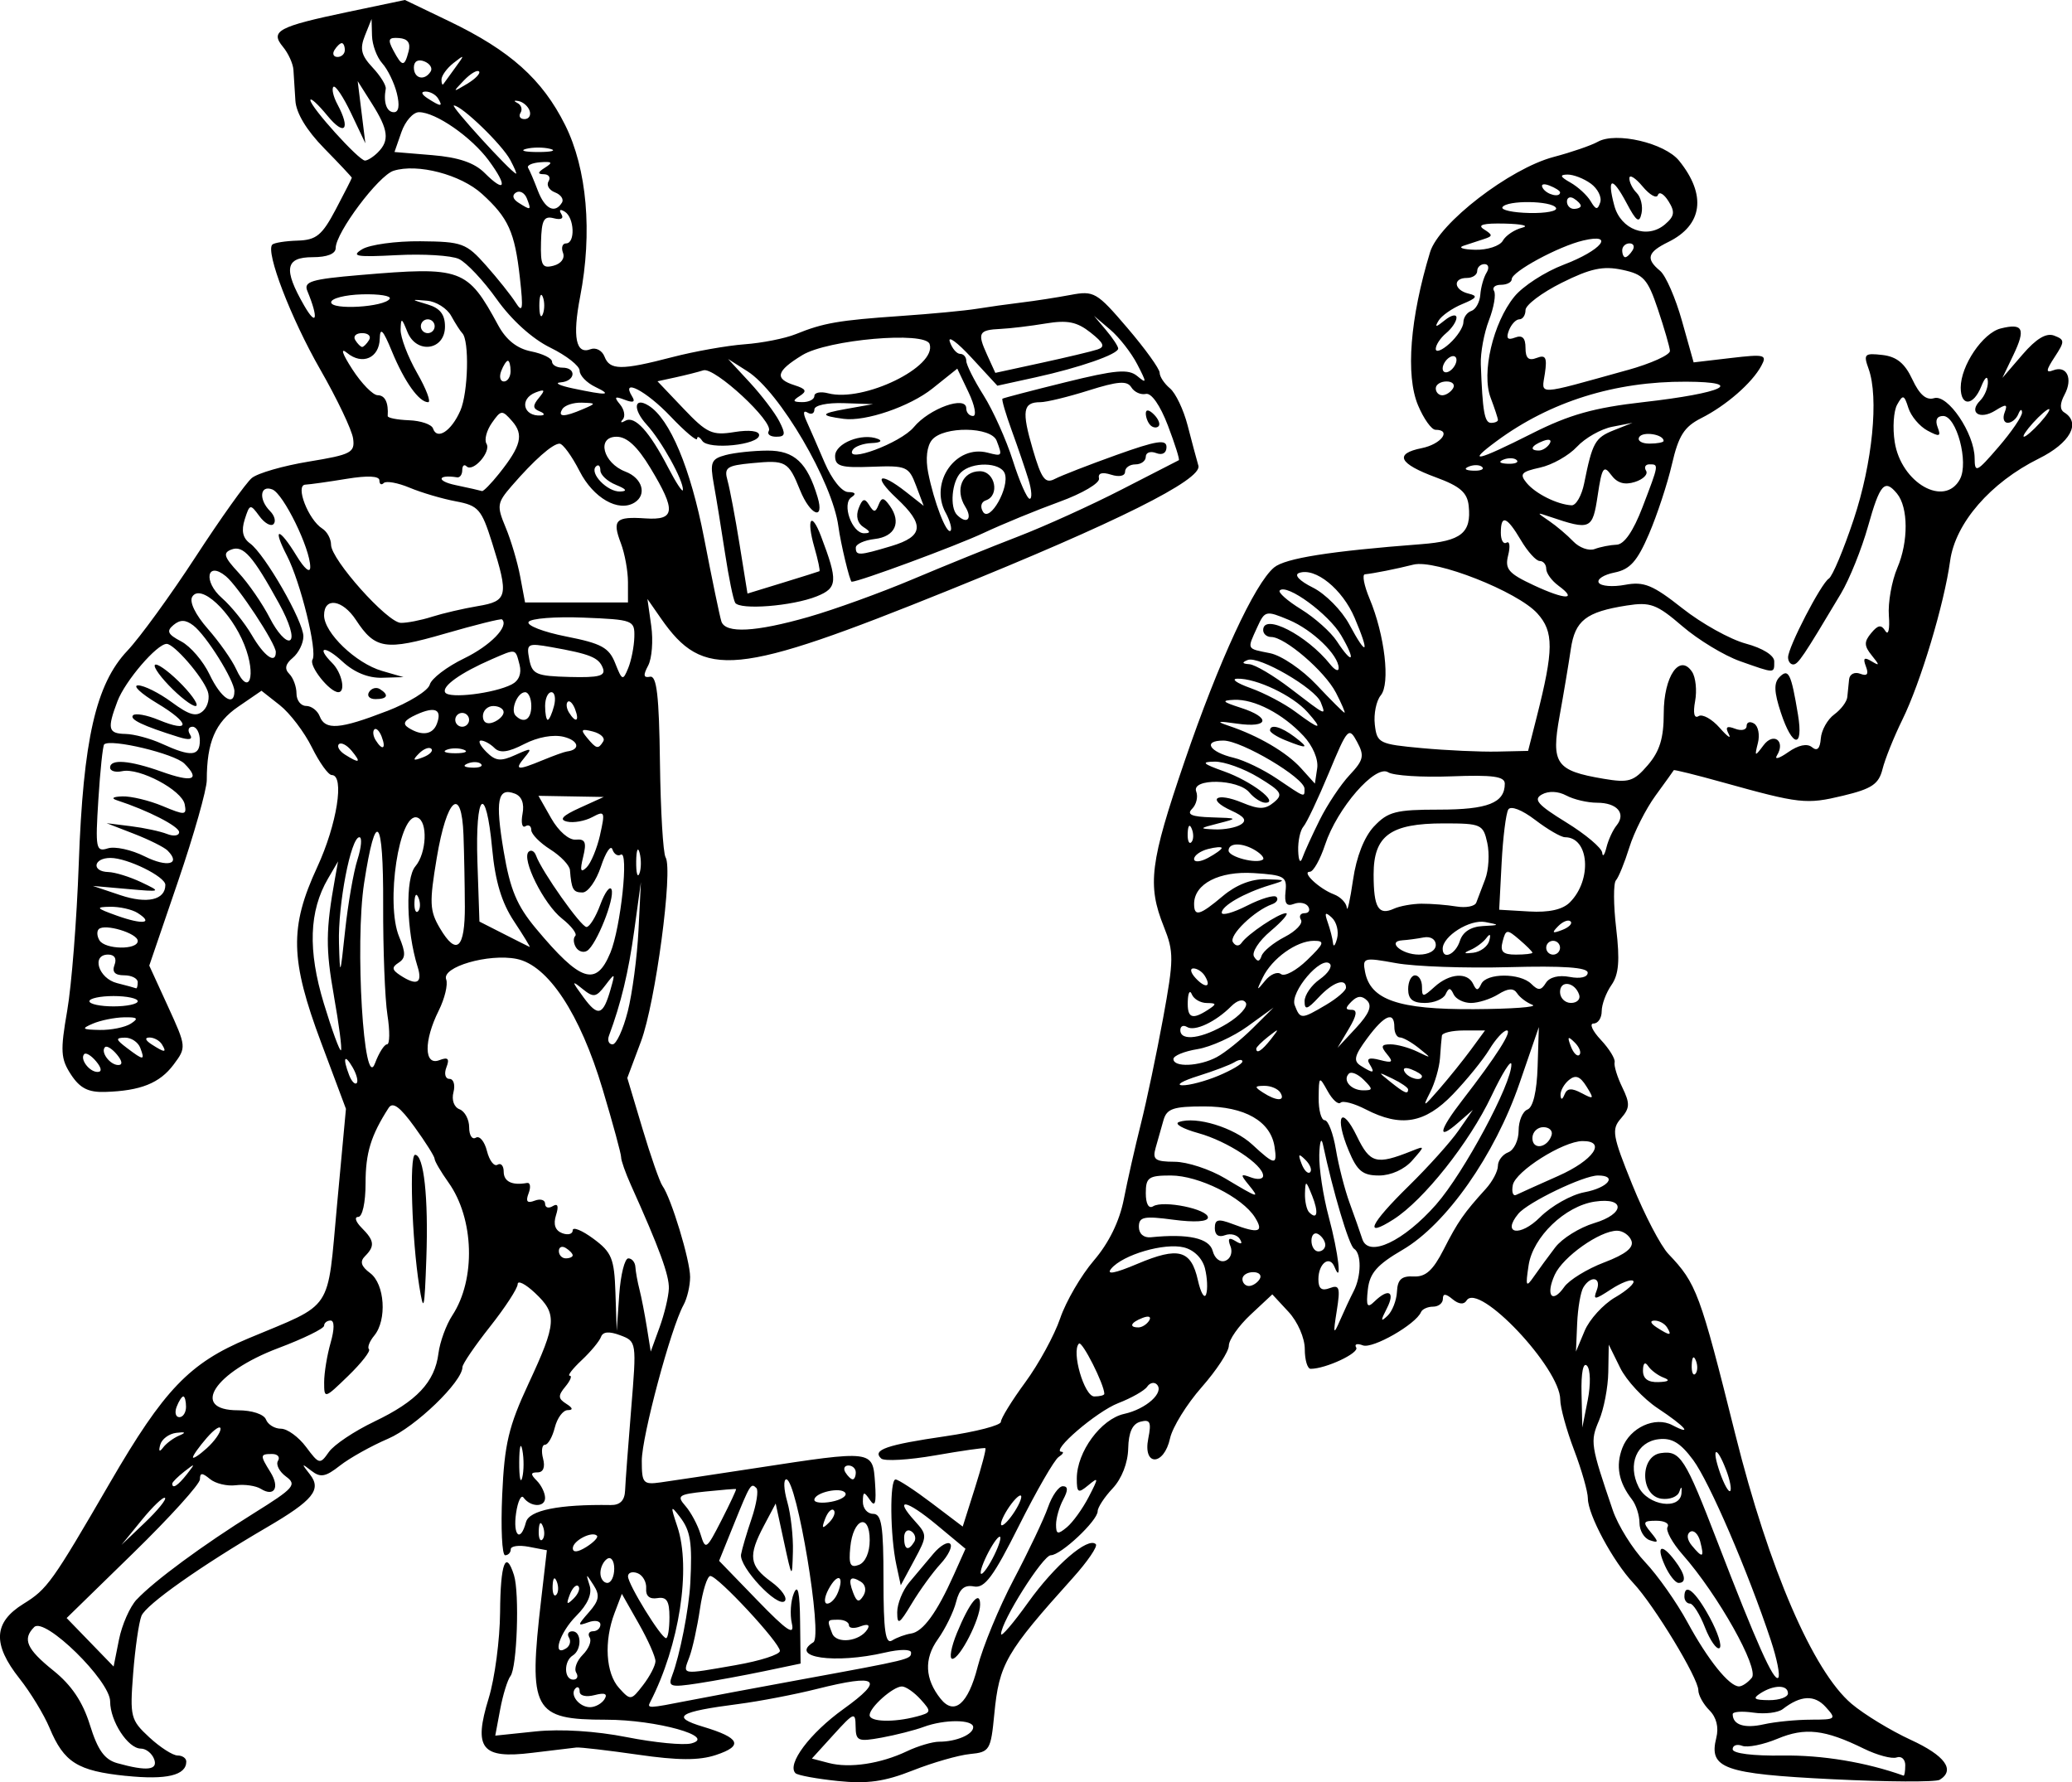 <?xml version="1.0" encoding="UTF-8" standalone="no"?>
<!-- Created with Inkscape (http://www.inkscape.org/) -->

<svg
   width="79.401mm"
   height="68.294mm"
   viewBox="0 0 79.401 68.294"
   version="1.1"
   id="svg5"
   inkscape:version="1.1.2 (0a00cf5339, 2022-02-04)"
   sodipodi:docname="Samnites.svg"
   xmlns:inkscape="http://www.inkscape.org/namespaces/inkscape"
   xmlns:sodipodi="http://sodipodi.sourceforge.net/DTD/sodipodi-0.dtd"
   xmlns="http://www.w3.org/2000/svg"
   xmlns:svg="http://www.w3.org/2000/svg">
  <sodipodi:namedview
     id="namedview7"
     pagecolor="#ffffff"
     bordercolor="#666666"
     borderopacity="1.0"
     inkscape:pageshadow="2"
     inkscape:pageopacity="0.0"
     inkscape:pagecheckerboard="0"
     inkscape:document-units="mm"
     showgrid="false"
     fit-margin-top="0"
     fit-margin-left="0"
     fit-margin-right="0"
     fit-margin-bottom="0"
     inkscape:zoom="1.4022026"
     inkscape:cx="246.75464"
     inkscape:cy="15.33302"
     inkscape:window-width="1920"
     inkscape:window-height="978"
     inkscape:window-x="0"
     inkscape:window-y="39"
     inkscape:window-maximized="1"
     inkscape:current-layer="layer1" />
  <defs
     id="defs2" />
  <g
     inkscape:label="Layer 1"
     inkscape:groupmode="layer"
     id="layer1"
     transform="translate(-39.585,-144.62)">
    <path
       style="fill:#000000;stroke-width:0.265"
       d="m 44.411,212.671 c -1.858,-0.192 -2.374,-0.516 -2.927,-1.839 -0.213,-0.509 -0.73,-1.36 -1.15,-1.89 -1.045,-1.32 -1.001,-2.153 0.151,-2.865 0.914,-0.565 1.094,-0.817 3.319,-4.649 2.068,-3.561 3.041,-4.576 5.292,-5.519 3.311,-1.387 3.018,-0.947 3.405,-5.12 l 0.341,-3.679 -0.947,-2.53 c -1.192,-3.183 -1.221,-4.427 -0.154,-6.731 0.759,-1.641 1.057,-3.53 0.557,-3.53 -0.13,0 -0.473,-0.478 -0.762,-1.062 -0.289,-0.584 -0.842,-1.31 -1.228,-1.615 l -0.703,-0.553 -0.894,0.613 c -0.878,0.601 -1.202,1.36 -1.202,2.81 0,0.361 -0.496,2.108 -1.102,3.883 l -1.102,3.226 0.716,1.563 c 0.708,1.546 0.71,1.57 0.218,2.229 -0.534,0.715 -1.266,1.007 -2.626,1.049 -0.645,0.02 -0.964,-0.142 -1.306,-0.663 -0.397,-0.605 -0.415,-0.905 -0.147,-2.447 0.168,-0.967 0.367,-3.499 0.443,-5.626 0.17,-4.766 0.654,-6.891 1.863,-8.17 0.481,-0.509 1.659,-2.131 2.618,-3.603 0.959,-1.472 1.926,-2.829 2.151,-3.016 0.224,-0.186 1.208,-0.47 2.186,-0.63 1.621,-0.266 1.771,-0.344 1.695,-0.885 -0.045,-0.326 -0.612,-1.517 -1.26,-2.646 -1.125,-1.962 -2.105,-4.514 -1.836,-4.783 0.07,-0.07 0.506,-0.139 0.97,-0.153 0.716,-0.022 0.936,-0.202 1.46,-1.193 0.339,-0.641 0.617,-1.188 0.617,-1.215 0,-0.027 -0.476,-0.534 -1.058,-1.128 -0.675,-0.688 -1.075,-1.351 -1.104,-1.828 -0.025,-0.412 -0.059,-0.943 -0.075,-1.181 -0.016,-0.238 -0.197,-0.634 -0.401,-0.88 -0.504,-0.608 -0.192,-0.775 2.506,-1.341 l 2.167,-0.455 1.694,0.814 c 2.341,1.125 3.57,2.225 4.445,3.976 0.839,1.681 1.052,4.117 0.575,6.584 -0.298,1.543 -0.163,2.224 0.398,2.009 0.205,-0.079 0.446,0.048 0.536,0.281 0.202,0.527 0.644,0.531 2.598,0.022 0.849,-0.221 2.095,-0.442 2.768,-0.492 0.673,-0.049 1.556,-0.224 1.963,-0.389 1.062,-0.431 1.648,-0.532 4.023,-0.696 1.164,-0.08 2.474,-0.204 2.91,-0.275 0.437,-0.071 1.21,-0.18 1.72,-0.241 0.509,-0.061 1.353,-0.192 1.874,-0.29 0.902,-0.17 1.009,-0.108 2.183,1.266 0.679,0.795 1.235,1.566 1.235,1.715 0,0.148 0.178,0.417 0.395,0.598 0.217,0.18 0.522,0.82 0.677,1.421 0.155,0.602 0.341,1.296 0.413,1.544 0.154,0.531 -3.154,2.182 -9.555,4.767 -8.191,3.308 -9.412,3.428 -11.043,1.081 l -0.516,-0.742 0.146,1.029 c 0.08,0.566 0.027,1.252 -0.119,1.525 -0.197,0.368 -0.179,0.478 0.072,0.426 0.258,-0.053 0.348,0.721 0.381,3.285 0.024,1.845 0.121,3.481 0.216,3.635 0.293,0.475 -0.387,5.569 -0.942,7.053 l -0.525,1.402 0.579,1.935 c 0.318,1.064 0.664,2.054 0.769,2.2 0.335,0.466 1.059,2.851 1.059,3.49 0,0.34 -0.114,0.825 -0.254,1.077 -0.482,0.872 -1.598,5.036 -1.598,5.965 0,0.864 0.052,0.924 0.728,0.829 0.4,-0.056 2.037,-0.302 3.638,-0.547 4.514,-0.692 4.484,-0.695 4.572,0.563 0.054,0.783 0.004,0.955 -0.194,0.661 -0.23,-0.341 -0.269,-0.331 -0.272,0.066 -0.002,0.255 0.175,0.463 0.393,0.463 0.325,0 0.397,0.457 0.397,2.529 0,1.957 0.075,2.482 0.331,2.323 0.182,-0.114 0.509,-0.233 0.728,-0.266 0.454,-0.068 0.988,-0.8 1.634,-2.244 l 0.449,-1.003 -1.103,-0.917 c -1.17,-0.972 -1.662,-1.058 -0.837,-0.146 0.48,0.531 0.48,0.567 -0.024,1.503 l -0.516,0.959 -0.167,-0.774 c -0.243,-1.123 -0.263,-3.288 -0.031,-3.281 0.109,0.004 0.732,0.411 1.385,0.906 l 1.187,0.899 0.468,-1.478 c 0.257,-0.813 0.438,-1.5 0.401,-1.526 -0.037,-0.026 -0.901,0.097 -1.919,0.275 -1.019,0.178 -1.952,0.232 -2.074,0.121 -0.36,-0.329 0.204,-0.525 2.458,-0.853 1.171,-0.171 2.129,-0.419 2.129,-0.552 0,-0.133 0.421,-0.816 0.936,-1.517 0.515,-0.702 1.117,-1.805 1.337,-2.452 0.22,-0.647 0.802,-1.645 1.292,-2.217 0.576,-0.673 0.981,-1.502 1.146,-2.346 0.14,-0.718 0.435,-2.019 0.655,-2.893 0.22,-0.873 0.602,-2.692 0.85,-4.042 0.414,-2.26 0.416,-2.538 0.027,-3.511 -0.639,-1.597 -0.531,-2.452 0.798,-6.339 1.308,-3.826 2.684,-6.804 3.428,-7.422 0.427,-0.354 2.135,-0.625 5.642,-0.893 1.533,-0.117 1.924,-0.434 1.816,-1.467 -0.053,-0.51 -0.33,-0.752 -1.247,-1.089 -1.435,-0.528 -1.622,-0.91 -0.551,-1.124 0.743,-0.149 1.158,-0.703 0.526,-0.703 -0.153,0 -0.455,-0.424 -0.671,-0.941 -0.479,-1.146 -0.306,-3.336 0.463,-5.867 0.337,-1.109 3.057,-3.204 4.736,-3.647 0.679,-0.179 1.441,-0.441 1.694,-0.583 0.693,-0.388 2.563,0.049 3.112,0.728 1.06,1.31 0.906,2.466 -0.415,3.115 -0.8,0.393 -0.871,0.642 -0.312,1.105 0.215,0.178 0.592,1.041 0.837,1.916 l 0.447,1.591 1.423,-0.167 c 1.304,-0.153 1.402,-0.128 1.171,0.299 -0.354,0.657 -1.349,1.524 -2.301,2.004 -0.655,0.331 -0.87,0.669 -1.123,1.764 -0.172,0.745 -0.569,1.951 -0.882,2.679 -0.45,1.047 -0.727,1.355 -1.32,1.474 -0.413,0.083 -0.684,0.258 -0.602,0.391 0.082,0.132 0.534,0.168 1.005,0.08 0.725,-0.136 1.061,0.002 2.197,0.899 0.737,0.583 1.831,1.192 2.431,1.353 0.646,0.174 1.09,0.451 1.09,0.68 0,0.473 0.047,0.473 -1.307,-0.005 -0.61,-0.215 -1.607,-0.82 -2.216,-1.343 -0.982,-0.844 -1.223,-0.934 -2.132,-0.791 -1.558,0.245 -1.979,0.573 -2.14,1.669 -0.08,0.544 -0.273,1.698 -0.43,2.564 -0.331,1.83 -0.144,2.097 1.687,2.406 0.965,0.163 1.154,0.105 1.695,-0.525 0.454,-0.528 0.609,-1.034 0.609,-1.984 0,-1.416 0.609,-2.308 1.086,-1.588 0.138,0.209 0.191,0.713 0.116,1.121 -0.085,0.463 -0.035,0.679 0.133,0.575 0.147,-0.091 0.512,0.111 0.81,0.45 0.298,0.339 0.454,0.446 0.346,0.24 -0.143,-0.275 -0.078,-0.33 0.244,-0.207 0.242,0.093 0.44,0.047 0.44,-0.103 0,-0.15 0.129,-0.192 0.288,-0.094 0.158,0.098 0.224,0.432 0.145,0.743 -0.133,0.529 -0.119,0.535 0.216,0.087 0.386,-0.516 0.854,-0.159 0.513,0.392 -0.105,0.171 0.088,0.115 0.429,-0.125 0.394,-0.276 0.729,-0.346 0.915,-0.192 0.198,0.165 0.308,0.057 0.337,-0.333 0.024,-0.317 0.256,-0.732 0.515,-0.922 0.26,-0.19 0.485,-0.49 0.501,-0.667 0.016,-0.177 0.047,-0.483 0.069,-0.681 0.022,-0.198 0.212,-0.293 0.424,-0.212 0.269,0.103 0.335,0.02 0.22,-0.28 -0.122,-0.317 -0.067,-0.369 0.212,-0.2 0.321,0.193 0.323,0.161 0.013,-0.221 -0.297,-0.366 -0.301,-0.523 -0.023,-0.857 0.262,-0.316 0.386,-0.334 0.544,-0.079 0.114,0.184 0.173,-0.073 0.134,-0.583 -0.039,-0.502 0.108,-1.33 0.325,-1.839 0.428,-1.002 0.422,-2.315 -0.013,-2.844 -0.473,-0.576 -0.655,-0.371 -1.11,1.251 -0.244,0.87 -0.712,2.031 -1.039,2.58 -1.451,2.432 -1.641,2.714 -1.828,2.716 -0.109,9.3e-4 -0.198,-0.121 -0.198,-0.272 0,-0.391 1.265,-2.834 1.562,-3.018 0.137,-0.085 0.566,-1.105 0.953,-2.269 0.72,-2.162 0.968,-4.671 0.57,-5.771 -0.203,-0.561 -0.157,-0.608 0.529,-0.529 0.546,0.062 0.861,0.319 1.149,0.937 0.273,0.585 0.533,0.81 0.833,0.718 0.525,-0.16 1.547,1.352 1.553,2.298 0.004,0.582 0.073,0.55 0.916,-0.428 0.502,-0.582 0.907,-1.177 0.901,-1.323 -0.006,-0.146 -0.071,-0.116 -0.144,0.066 -0.073,0.182 -0.255,0.331 -0.404,0.331 -0.149,0 -0.203,-0.177 -0.12,-0.393 0.125,-0.326 0.065,-0.339 -0.357,-0.076 -0.593,0.37 -1.038,0.076 -0.58,-0.382 0.172,-0.172 0.306,-0.498 0.296,-0.723 -0.01,-0.252 -0.109,-0.18 -0.256,0.185 -0.301,0.75 -0.785,0.775 -0.785,0.041 0,-0.843 0.846,-2.094 1.531,-2.266 0.859,-0.216 0.968,0.012 0.486,1.018 l -0.42,0.876 0.771,-0.895 c 0.528,-0.613 0.911,-0.841 1.214,-0.725 0.409,0.157 0.411,0.22 0.017,0.821 -0.334,0.51 -0.346,0.62 -0.055,0.508 0.523,-0.201 0.765,0.316 0.436,0.931 -0.184,0.344 -0.188,0.574 -0.012,0.683 0.651,0.402 0.226,1.173 -0.974,1.768 -1.854,0.919 -3.202,2.473 -3.4,3.921 -0.227,1.655 -1.131,4.664 -1.83,6.085 -0.322,0.655 -0.664,1.506 -0.76,1.891 -0.145,0.579 -0.408,0.757 -1.515,1.022 -1.409,0.338 -1.652,0.311 -4.612,-0.513 -1.016,-0.283 -1.859,-0.492 -1.873,-0.465 -0.014,0.027 -0.329,0.466 -0.7,0.975 -0.371,0.509 -0.822,1.402 -1.003,1.984 -0.181,0.582 -0.412,1.149 -0.513,1.261 -0.101,0.111 -0.097,0.939 0.009,1.84 0.145,1.234 0.101,1.769 -0.181,2.172 -0.206,0.294 -0.374,0.746 -0.374,1.005 0,0.259 -0.14,0.47 -0.311,0.47 -0.171,0 -0.046,0.281 0.277,0.625 0.323,0.344 0.561,0.731 0.529,0.86 -0.032,0.129 0.1,0.562 0.294,0.961 0.301,0.621 0.294,0.794 -0.052,1.191 -0.368,0.421 -0.327,0.657 0.439,2.547 0.464,1.146 1.085,2.336 1.38,2.646 1.078,1.131 1.208,1.482 2.564,6.913 1.285,5.148 2.982,9.079 4.456,10.326 0.481,0.406 1.499,1.026 2.263,1.378 1.319,0.606 1.72,1.158 1.115,1.532 -0.151,0.093 -2.004,0.084 -4.119,-0.021 -4.163,-0.206 -4.738,-0.411 -4.444,-1.584 0.102,-0.406 0.007,-0.787 -0.264,-1.058 -0.233,-0.233 -0.424,-0.579 -0.424,-0.769 0,-0.462 -1.695,-3.256 -2.488,-4.102 -0.783,-0.834 -1.745,-2.625 -1.745,-3.247 0,-0.255 -0.238,-1.09 -0.529,-1.856 -0.291,-0.766 -0.529,-1.633 -0.529,-1.928 -2.6e-4,-1.211 -3.139,-4.53 -3.591,-3.798 -0.101,0.163 -0.298,0.145 -0.534,-0.05 -0.268,-0.223 -0.373,-0.226 -0.373,-0.013 0,0.163 -0.169,0.297 -0.375,0.297 -0.206,0 -0.415,0.094 -0.463,0.208 -0.199,0.47 -1.856,1.418 -2.228,1.275 -0.221,-0.085 -0.336,-0.048 -0.256,0.082 0.13,0.21 -1.167,0.817 -1.745,0.817 -0.124,0 -0.225,-0.34 -0.225,-0.755 0,-0.426 -0.271,-1.048 -0.622,-1.427 l -0.622,-0.671 -0.833,0.778 c -0.458,0.428 -0.833,0.963 -0.833,1.187 0,0.225 -0.469,0.941 -1.041,1.592 -0.573,0.651 -1.118,1.532 -1.212,1.959 -0.235,1.069 -1.049,1.079 -0.835,0.01 0.126,-0.631 0.074,-0.745 -0.298,-0.647 -0.309,0.081 -0.457,0.405 -0.471,1.03 -0.012,0.55 -0.248,1.154 -0.595,1.524 -0.317,0.337 -0.575,0.731 -0.575,0.877 0,0.361 -1.41,1.686 -1.795,1.686 -0.302,0 -1.902,2.534 -1.907,3.02 -0.001,0.133 0.468,-0.415 1.042,-1.217 1.022,-1.427 2.294,-2.521 2.589,-2.226 0.081,0.081 -0.316,0.664 -0.883,1.294 -2.57,2.857 -2.821,3.292 -3.007,5.215 -0.134,1.387 -0.178,1.459 -0.934,1.532 -0.437,0.043 -1.424,0.326 -2.195,0.631 -1.081,0.427 -1.738,0.519 -2.872,0.402 -0.809,-0.084 -1.537,-0.218 -1.618,-0.299 -0.342,-0.342 0.547,-1.531 1.838,-2.458 1.603,-1.152 1.33,-1.359 -1.013,-0.771 -0.852,0.214 -2.203,0.473 -3.003,0.577 -2.317,0.299 -2.621,0.494 -1.362,0.872 1.419,0.425 1.557,0.731 0.487,1.084 -0.642,0.212 -1.445,0.209 -2.979,-0.013 -1.155,-0.166 -2.219,-0.29 -2.365,-0.275 -0.146,0.015 -0.909,0.107 -1.696,0.204 -1.941,0.239 -2.258,-0.16 -1.663,-2.095 0.232,-0.757 0.428,-2.239 0.436,-3.294 0.013,-1.875 0.216,-2.417 0.532,-1.421 0.217,0.685 0.118,3.544 -0.134,3.868 -0.113,0.146 -0.29,0.719 -0.394,1.274 l -0.189,1.009 1.554,-0.162 c 0.952,-0.099 2.302,-0.014 3.485,0.22 1.062,0.21 2.176,0.318 2.475,0.24 0.99,-0.259 -1.339,-0.907 -3.265,-0.908 -2.803,-0.002 -2.985,-0.338 -2.489,-4.612 l 0.218,-1.882 -0.692,-0.132 c -0.381,-0.073 -0.692,-0.03 -0.692,0.096 0,0.125 -0.097,0.228 -0.216,0.228 -0.119,0 -0.169,-1.042 -0.112,-2.315 0.087,-1.952 0.245,-2.62 1.009,-4.261 1.082,-2.323 1.106,-2.669 0.245,-3.478 -0.364,-0.342 -0.661,-0.492 -0.661,-0.334 0,0.158 -0.476,0.889 -1.058,1.626 -0.582,0.736 -1.058,1.434 -1.058,1.551 0,0.56 -1.8,2.295 -2.847,2.744 -0.647,0.277 -1.478,0.742 -1.848,1.032 -0.553,0.435 -0.746,0.47 -1.097,0.196 -0.38,-0.297 -0.386,-0.281 -0.051,0.144 0.455,0.58 0.119,0.991 -1.655,2.027 -2.533,1.479 -4.631,2.96 -4.803,3.391 -0.1,0.25 -0.243,1.243 -0.318,2.205 -0.129,1.663 -0.098,1.784 0.617,2.447 0.414,0.384 0.903,0.698 1.086,0.698 0.183,0 0.333,0.104 0.333,0.232 0,0.529 -0.755,0.709 -2.304,0.549 z m 68.186,-0.406 c 0,-0.23 -0.149,-0.366 -0.331,-0.301 -0.182,0.065 -0.747,-0.087 -1.257,-0.337 -1.498,-0.736 -2.251,-0.822 -3.31,-0.379 -0.542,0.226 -1.149,0.348 -1.351,0.271 -0.201,-0.077 -0.366,-0.019 -0.366,0.13 0,0.162 0.771,0.259 1.918,0.242 1.514,-0.022 3.2,0.258 4.63,0.77 0.036,0.013 0.066,-0.165 0.066,-0.395 z m -67.108,-0.243 c -0.084,-0.218 -0.311,-0.397 -0.506,-0.397 -0.493,0 -1.177,-1.05 -1.177,-1.807 0,-0.796 -2.508,-3.252 -2.91,-2.85 -0.461,0.461 -0.293,0.842 0.737,1.669 0.696,0.559 1.123,1.196 1.399,2.085 0.299,0.963 0.559,1.325 1.049,1.462 1.137,0.317 1.573,0.267 1.408,-0.163 z m 28.851,-0.296 c 0.423,-0.201 0.978,-0.365 1.235,-0.365 0.655,0 1.304,-0.277 1.304,-0.557 0,-0.301 -1.102,-0.306 -1.901,-0.009 -0.337,0.125 -1.059,0.309 -1.605,0.409 -0.91,0.166 -0.993,0.131 -1,-0.426 -0.007,-0.569 -0.06,-0.55 -0.842,0.311 l -0.834,0.918 0.644,0.169 c 0.797,0.21 1.989,0.031 3,-0.45 z m 34.638,-1.21 c 0.964,5.3e-4 0.99,-0.022 0.57,-0.485 -0.43,-0.476 -0.96,-0.45 -1.644,0.079 -0.181,0.14 -0.687,0.201 -1.124,0.137 -0.438,-0.064 -0.796,-0.038 -0.796,0.058 0,0.41 0.447,0.557 1.189,0.39 0.437,-0.098 1.25,-0.178 1.806,-0.178 z m -34.271,-0.118 c 0.574,-0.154 0.582,-0.188 0.157,-0.658 -0.247,-0.273 -0.569,-0.496 -0.717,-0.496 -0.337,0 -1.237,0.799 -1.237,1.099 0,0.26 0.924,0.288 1.797,0.054 z m -11.957,-0.666 c 0.13,-0.21 0.01,-0.259 -0.381,-0.157 -0.323,0.084 -0.571,0.026 -0.571,-0.135 0,-0.156 -0.071,-0.212 -0.159,-0.125 -0.237,0.237 0.137,0.723 0.556,0.723 0.201,0 0.451,-0.138 0.555,-0.306 z m 3.202,0.057 c 0.698,-0.137 2.639,-0.5 4.313,-0.807 4.212,-0.772 4.233,-0.778 4.233,-1.037 0,-0.132 -0.426,-0.133 -0.992,-0.001 -1.923,0.447 -3.699,0.192 -2.751,-0.394 0.366,-0.226 -0.634,-6.242 -1.037,-6.242 -0.115,0 -0.099,0.386 0.036,0.858 0.135,0.472 0.233,1.335 0.216,1.918 -0.029,1.047 -0.034,1.042 -0.345,-0.395 l -0.315,-1.455 -0.449,0.847 c -0.615,1.161 -0.567,1.537 0.279,2.152 0.4,0.291 0.632,0.624 0.517,0.74 -0.273,0.273 -1.755,-1.309 -1.674,-1.787 0.034,-0.201 0.216,-0.819 0.405,-1.375 0.188,-0.555 0.271,-1.081 0.184,-1.169 -0.209,-0.209 -0.236,-0.165 -0.879,1.425 l -0.551,1.363 1.466,1.514 c 1.142,1.179 1.435,1.375 1.322,0.886 -0.079,-0.345 -0.045,-0.866 0.077,-1.157 0.154,-0.368 0.227,-0.039 0.239,1.082 l 0.019,1.612 -1.389,0.291 c -0.764,0.16 -1.913,0.371 -2.553,0.469 -1.045,0.159 -1.146,0.129 -0.983,-0.294 0.297,-0.773 0.649,-2.566 0.699,-3.557 0.079,-1.555 0.009,-1.995 -0.4,-2.529 -0.358,-0.468 -0.367,-0.435 -0.096,0.375 0.533,1.596 0.076,4.55 -1.04,6.718 -0.129,0.251 -0.08,0.25 1.45,-0.051 z m 11.095,-1.291 c 0.198,-0.774 0.822,-2.286 1.388,-3.359 0.565,-1.073 1.155,-2.315 1.31,-2.76 0.155,-0.445 0.411,-0.808 0.569,-0.808 0.202,0 0.206,0.152 0.014,0.512 -0.151,0.281 -0.274,0.713 -0.274,0.958 0,0.375 0.066,0.392 0.414,0.103 0.228,-0.189 0.603,-0.71 0.835,-1.157 0.39,-0.754 0.389,-0.787 -0.017,-0.45 -0.386,0.32 -0.438,0.289 -0.437,-0.265 0.002,-1.016 0.927,-2.277 1.814,-2.472 0.848,-0.186 1.556,-0.827 1.251,-1.131 -0.101,-0.101 -0.267,-0.062 -0.368,0.088 -0.101,0.15 -0.601,0.434 -1.11,0.631 -0.835,0.324 -2.615,1.854 -2.168,1.864 0.101,0.002 0.05,0.091 -0.114,0.198 -0.164,0.107 -0.846,1.289 -1.517,2.627 -0.983,1.962 -1.318,2.414 -1.729,2.335 -0.369,-0.071 -0.558,0.093 -0.684,0.593 -0.095,0.38 -0.412,1.026 -0.703,1.435 -0.533,0.748 -0.495,1.521 0.11,2.277 0.524,0.655 1.054,0.198 1.417,-1.22 z m -0.791,-1.305 c 0.485,-1.179 0.888,-1.672 0.888,-1.086 0,0.559 -0.778,2.078 -1.064,2.078 -0.127,0 -0.048,-0.446 0.176,-0.992 z m -11.553,1.085 c 0.003,-0.167 -0.285,-0.817 -0.641,-1.443 l -0.647,-1.14 -0.279,0.733 c -0.412,1.084 -0.339,2.31 0.172,2.875 0.44,0.486 0.462,0.483 0.92,-0.111 0.258,-0.335 0.472,-0.746 0.475,-0.913 z m 43.398,1.23 c 0,-0.335 -0.541,-0.335 -1.058,0 -0.309,0.2 -0.236,0.257 0.331,0.261 0.4,0.002 0.728,-0.115 0.728,-0.261 z m -1.385,-0.595 c 0.29,-0.359 -1.295,-3.182 -2.649,-4.718 -0.4,-0.454 -0.661,-0.932 -0.58,-1.063 0.081,-0.131 -0.113,-0.238 -0.43,-0.238 -0.507,0 -0.533,0.053 -0.214,0.44 0.311,0.377 0.307,0.421 -0.034,0.307 -0.218,-0.073 -0.397,-0.371 -0.397,-0.662 0,-0.291 -0.13,-0.697 -0.29,-0.903 -0.511,-0.658 -0.628,-1.287 -0.368,-1.97 0.299,-0.785 1.254,-1.222 1.915,-0.876 0.819,0.429 0.494,0.05 -0.549,-0.64 -0.557,-0.368 -1.209,-1.069 -1.449,-1.557 l -0.437,-0.887 -0.018,1.058 c -0.01,0.582 -0.17,1.415 -0.356,1.85 -0.344,0.807 -0.324,0.935 0.53,3.441 0.199,0.582 0.755,1.475 1.237,1.984 0.482,0.509 1.212,1.546 1.623,2.304 0.782,1.441 1.599,2.459 1.976,2.459 0.122,0 0.342,-0.149 0.489,-0.331 z m -1.794,-1.93 c -0.197,-0.503 -0.455,-0.914 -0.574,-0.914 -0.118,0 -0.215,-0.119 -0.215,-0.265 0,-0.561 0.421,-0.216 0.969,0.794 0.315,0.58 0.484,1.109 0.375,1.176 -0.108,0.067 -0.358,-0.29 -0.556,-0.792 z m -1.535,-2.369 c -0.348,-0.764 -0.136,-0.875 0.377,-0.198 0.407,0.537 0.462,0.86 0.146,0.86 -0.122,0 -0.358,-0.298 -0.523,-0.661 z m -41.721,4.099 c -0.091,-0.147 0.022,-0.454 0.251,-0.683 0.229,-0.229 0.349,-0.526 0.266,-0.659 -0.083,-0.134 -0.024,-0.243 0.13,-0.243 0.154,0 0.28,-0.115 0.28,-0.256 0,-0.141 -0.208,-0.18 -0.463,-0.087 -0.426,0.155 -0.424,0.124 0.024,-0.386 0.392,-0.447 0.427,-0.649 0.178,-1.037 -0.295,-0.461 -0.302,-0.461 -0.152,0.013 0.102,0.324 -0.074,0.725 -0.509,1.161 -0.643,0.643 -0.943,1.59 -0.397,1.252 0.148,-0.091 0.2,-0.277 0.117,-0.412 -0.084,-0.135 -0.026,-0.246 0.128,-0.246 0.355,0 0.367,0.709 0.016,0.926 -0.352,0.217 -0.34,0.926 0.016,0.926 0.154,0 0.206,-0.12 0.115,-0.267 z m 45.782,-1.23 c -0.89,-2.672 -2.357,-6.077 -2.981,-6.919 -0.488,-0.658 -0.816,-0.855 -1.323,-0.794 -0.838,0.101 -1.199,0.962 -0.767,1.829 0.36,0.721 1.596,0.899 1.645,0.237 0.019,-0.259 -0.01,-0.277 -0.085,-0.051 -0.063,0.19 -0.372,0.309 -0.687,0.265 -0.814,-0.116 -0.831,-1.632 -0.021,-1.748 0.748,-0.107 0.929,0.177 2.165,3.386 1.502,3.901 2.168,5.39 2.335,5.222 0.08,-0.08 -0.048,-0.721 -0.282,-1.427 z m -39.651,0.94 c 0.921,-0.16 1.675,-0.404 1.675,-0.54 0,-0.311 -2.377,-2.872 -2.666,-2.872 -0.117,0 -0.295,0.566 -0.397,1.257 -0.102,0.691 -0.284,1.525 -0.407,1.852 -0.259,0.694 -0.354,0.678 1.794,0.304 z m -22.973,-2.51 c 0.671,-0.716 2.539,-2.092 4.506,-3.318 1.523,-0.949 1.641,-1.084 1.216,-1.394 -0.258,-0.189 -0.397,-0.46 -0.308,-0.604 0.089,-0.143 -0.012,-0.261 -0.224,-0.261 -0.467,0 -0.471,0.045 -0.065,0.697 0.366,0.586 0.149,0.961 -0.369,0.638 -0.192,-0.119 -0.623,-0.181 -0.958,-0.138 -0.335,0.043 -0.782,-0.064 -0.992,-0.239 -0.299,-0.248 -0.383,-0.246 -0.383,0.013 0,0.182 -1.149,1.452 -2.554,2.823 l -2.554,2.492 0.9,0.929 0.9,0.929 0.206,-1.032 c 0.113,-0.567 0.418,-1.259 0.678,-1.537 z m 28.003,1.138 c 0.106,-0.172 0.004,-0.213 -0.269,-0.109 -0.242,0.093 -0.44,0.073 -0.44,-0.043 0,-0.117 -0.179,-0.212 -0.397,-0.212 -0.451,0 -0.449,-0.004 -0.247,0.522 0.161,0.42 1.061,0.315 1.353,-0.158 z m -7.588,-0.464 c 0,-0.62 -0.106,-0.787 -0.463,-0.728 -0.298,0.05 -0.451,-0.081 -0.429,-0.369 0.019,-0.246 -0.13,-0.51 -0.331,-0.587 -0.201,-0.077 -0.365,-0.022 -0.365,0.122 0,0.307 1.269,2.368 1.459,2.368 0.071,0 0.129,-0.362 0.129,-0.805 z m -3.491,-1.186 c -0.081,-0.082 -0.229,0.065 -0.329,0.326 -0.144,0.377 -0.113,0.407 0.148,0.148 0.181,-0.179 0.262,-0.393 0.181,-0.474 z m 9.951,0.234 c 0.252,-0.657 -0.026,-0.747 -0.363,-0.117 -0.163,0.304 -0.185,0.552 -0.05,0.552 0.135,0 0.321,-0.196 0.412,-0.435 z m 0.876,-0.404 c -0.415,-0.256 -0.505,-0.125 -0.294,0.426 0.136,0.355 0.223,0.38 0.389,0.111 0.124,-0.2 0.084,-0.426 -0.095,-0.537 z m -11.653,-0.005 c -0.084,-0.211 -0.147,-0.148 -0.16,0.16 -0.011,0.279 0.051,0.435 0.139,0.347 0.088,-0.088 0.097,-0.316 0.021,-0.507 z m 2.201,-0.495 c 0,-0.3 -0.119,-0.471 -0.265,-0.381 -0.146,0.09 -0.265,0.335 -0.265,0.545 0,0.21 0.119,0.381 0.265,0.381 0.146,0 0.265,-0.245 0.265,-0.545 z m 14.798,-1.175 c 0,-0.146 -0.17,0.033 -0.378,0.397 -0.208,0.364 -0.378,0.781 -0.378,0.926 0,0.146 0.17,-0.033 0.378,-0.397 0.208,-0.364 0.378,-0.781 0.378,-0.926 z m -5.008,0.082 c 0,-1.065 -0.635,-0.837 -0.744,0.267 -0.066,0.669 5.29e-4,0.806 0.331,0.679 0.247,-0.095 0.413,-0.476 0.413,-0.946 z m -10.452,-0.171 c -0.189,-0.189 -0.925,0.192 -0.925,0.48 0,0.174 0.19,0.157 0.517,-0.048 0.284,-0.178 0.468,-0.372 0.408,-0.432 z m 42.279,0.224 c -0.076,-0.289 -0.249,-0.457 -0.385,-0.373 -0.146,0.09 -0.12,0.306 0.062,0.526 0.417,0.503 0.486,0.471 0.322,-0.153 z M 67.791,201.68 c -0.023,-0.013 -0.554,0.03 -1.18,0.095 -1.03,0.108 -1.103,0.16 -0.759,0.553 0.209,0.239 0.469,0.725 0.578,1.081 0.189,0.619 0.224,0.596 0.8,-0.529 0.331,-0.647 0.584,-1.187 0.561,-1.2 z m 6.827,2.026 c 0.084,-0.135 0.031,-0.321 -0.117,-0.412 -0.148,-0.091 -0.269,0.019 -0.269,0.246 0,0.465 0.159,0.533 0.386,0.166 z m -28.71,-1.688 c -0.065,-0.055 -0.467,0.328 -0.893,0.851 l -0.775,0.951 0.893,-0.851 c 0.491,-0.468 0.84,-0.896 0.775,-0.951 z m 14.482,1.091 c -0.084,-0.211 -0.147,-0.148 -0.16,0.16 -0.011,0.279 0.051,0.435 0.139,0.347 0.088,-0.088 0.097,-0.316 0.021,-0.507 z m -0.647,-0.164 c 0.118,-0.453 1.265,-0.684 3.244,-0.653 0.359,0.006 0.536,-0.173 0.552,-0.555 0.012,-0.31 0.118,-1.722 0.234,-3.138 0.21,-2.557 0.207,-2.577 -0.419,-2.812 -0.425,-0.16 -0.666,-0.14 -0.738,0.061 -0.059,0.164 -0.392,0.566 -0.741,0.894 -0.349,0.327 -0.555,0.595 -0.457,0.595 0.098,0 0.023,0.188 -0.168,0.417 -0.287,0.346 -0.281,0.458 0.034,0.657 0.256,0.162 0.274,0.242 0.054,0.244 -0.179,0.002 -0.4,0.302 -0.492,0.666 -0.091,0.364 -0.261,0.661 -0.377,0.661 -0.116,0 -0.149,0.238 -0.073,0.529 0.087,0.331 0.008,0.529 -0.21,0.529 -0.271,0 -0.278,0.07 -0.031,0.318 0.175,0.175 0.318,0.472 0.318,0.661 0,0.368 -0.554,0.359 -0.826,-0.014 -0.09,-0.124 -0.219,0.144 -0.285,0.595 -0.128,0.875 0.171,1.144 0.38,0.343 z m 11.792,-0.455 c -0.081,-0.082 -0.229,0.065 -0.329,0.326 -0.144,0.377 -0.113,0.407 0.148,0.148 0.181,-0.179 0.262,-0.393 0.181,-0.474 z m 7.186,-0.507 c 0.005,-0.137 -0.166,-0.018 -0.38,0.265 -0.214,0.282 -0.392,0.626 -0.397,0.763 -0.005,0.137 0.166,0.018 0.38,-0.265 0.214,-0.282 0.392,-0.626 0.397,-0.763 z m -6.742,-0.153 c -0.154,-0.249 -1.187,-0.019 -1.187,0.264 0,0.108 0.296,0.14 0.658,0.071 0.362,-0.069 0.6,-0.22 0.529,-0.335 z m 33.752,-0.884 c -0.371,-0.975 -0.578,-0.878 -0.234,0.109 0.155,0.444 0.331,0.758 0.391,0.698 0.06,-0.06 -0.01,-0.423 -0.156,-0.807 z m -58.982,0.162 c 0.329,-0.42 0.32,-0.429 -0.1,-0.1 -0.255,0.2 -0.463,0.408 -0.463,0.463 0,0.218 0.217,0.078 0.563,-0.363 z m 12.853,-0.923 c -0.063,-0.329 -0.117,-0.122 -0.12,0.46 -0.003,0.582 0.049,0.851 0.115,0.598 0.066,-0.253 0.069,-0.729 0.005,-1.058 z m 12.777,0.857 c 0,-0.146 -0.126,-0.265 -0.28,-0.265 -0.154,0 -0.207,0.119 -0.117,0.265 0.09,0.146 0.216,0.265 0.28,0.265 0.064,0 0.117,-0.119 0.117,-0.265 z m -18.452,-1.948 c 1.627,-0.776 2.32,-1.512 2.46,-2.614 0.056,-0.439 0.295,-1.094 0.533,-1.457 0.905,-1.381 0.837,-3.707 -0.148,-5.09 -0.293,-0.411 -0.532,-0.819 -0.532,-0.907 0,-0.088 -0.347,-0.64 -0.772,-1.226 -0.558,-0.771 -0.833,-0.972 -0.991,-0.725 -0.679,1.057 -0.883,1.723 -0.883,2.884 0,0.743 -0.121,1.293 -0.283,1.293 -0.156,0 -0.096,0.187 0.132,0.416 0.491,0.491 0.516,0.701 0.129,1.088 -0.206,0.206 -0.15,0.389 0.198,0.648 0.561,0.418 0.651,1.797 0.157,2.395 -0.181,0.218 -0.272,0.453 -0.202,0.523 0.069,0.069 -0.289,0.528 -0.796,1.02 -0.912,0.884 -0.922,0.887 -0.922,0.245 0,-0.357 0.111,-1.035 0.246,-1.507 0.152,-0.529 0.152,-0.858 0,-0.858 -0.135,0 -0.247,0.089 -0.248,0.198 -9.26e-4,0.109 -0.788,0.494 -1.749,0.856 -2.457,0.925 -3.405,2.385 -1.549,2.385 0.535,0 0.992,0.151 1.07,0.353 0.074,0.194 0.333,0.353 0.575,0.353 0.242,0 0.674,0.314 0.961,0.698 0.502,0.673 0.534,0.68 0.874,0.195 0.194,-0.277 0.977,-0.801 1.74,-1.165 z m 1.724,-5.196 c -0.281,-1.75 -0.386,-5.027 -0.16,-5.027 0.337,0 0.515,1.636 0.432,3.969 -0.071,1.996 -0.102,2.115 -0.272,1.058 z m -7.614,5.475 c 0,-0.145 -0.238,0.011 -0.529,0.346 -0.291,0.336 -0.529,0.67 -0.529,0.743 0,0.073 0.238,-0.083 0.529,-0.346 0.291,-0.263 0.529,-0.598 0.529,-0.743 z m -1.587,0.258 c 0.279,-0.118 0.246,-0.149 -0.11,-0.106 -0.279,0.034 -0.556,0.24 -0.615,0.458 -0.07,0.255 -0.03,0.293 0.11,0.106 0.12,-0.16 0.397,-0.366 0.615,-0.458 z m 53.95,-2.677 c -0.145,-0.152 -0.228,0.268 -0.209,1.058 l 0.03,1.31 0.209,-1.058 c 0.117,-0.594 0.104,-1.169 -0.03,-1.31 z m -53.686,1.574 c 0,-0.218 -0.047,-0.397 -0.104,-0.397 -0.057,0 -0.173,0.179 -0.256,0.397 -0.084,0.218 -0.037,0.397 0.104,0.397 0.141,0 0.256,-0.179 0.256,-0.397 z m 35.19,-0.497 c 0,-0.358 -0.853,-2.046 -0.973,-1.925 -0.298,0.298 0.204,2.025 0.588,2.025 0.212,0 0.385,-0.045 0.385,-0.1 z m 21.431,-0.622 c -0.218,-0.083 -0.484,-0.282 -0.591,-0.442 -0.12,-0.18 -0.196,-0.114 -0.198,0.172 -0.003,0.311 0.191,0.456 0.591,0.442 0.398,-0.014 0.464,-0.071 0.198,-0.172 z m 1.239,-0.651 c -0.085,-0.211 -0.147,-0.148 -0.16,0.16 -0.011,0.279 0.051,0.435 0.139,0.347 0.088,-0.088 0.097,-0.316 0.021,-0.507 z M 65.216,193.998 c 0.018,-0.507 -0.36,-1.538 -1.457,-3.976 -0.206,-0.459 -0.374,-0.935 -0.372,-1.058 0.002,-0.124 -0.317,-1.296 -0.709,-2.606 -0.865,-2.893 -2.092,-4.753 -3.296,-4.994 -1.077,-0.215 -2.882,0.31 -2.699,0.786 0.074,0.193 -0.055,0.731 -0.286,1.196 -0.576,1.154 -0.565,2.125 0.022,1.9 0.335,-0.129 0.402,-0.063 0.273,0.273 -0.095,0.246 -0.043,0.443 0.117,0.443 0.158,0 0.227,0.23 0.153,0.512 -0.077,0.296 0.021,0.572 0.234,0.653 0.202,0.078 0.368,0.39 0.368,0.694 0,0.304 0.116,0.482 0.257,0.394 0.141,-0.087 0.333,0.143 0.425,0.512 0.093,0.369 0.275,0.605 0.405,0.524 0.13,-0.08 0.236,0.04 0.236,0.266 0,0.381 0.322,0.537 0.892,0.433 0.127,-0.023 0.155,0.155 0.063,0.395 -0.121,0.316 -0.057,0.395 0.232,0.284 0.22,-0.084 0.4,-0.031 0.4,0.118 0,0.15 0.132,0.19 0.293,0.091 0.195,-0.12 0.236,-0.003 0.124,0.35 -0.111,0.35 -0.03,0.584 0.236,0.686 0.223,0.085 0.405,0.036 0.405,-0.109 0,-0.145 0.357,-1.3e-4 0.794,0.323 0.702,0.519 0.799,0.757 0.843,2.058 l 0.049,1.472 0.097,-1.389 c 0.053,-0.764 0.21,-1.389 0.348,-1.389 0.138,0 0.26,0.149 0.271,0.331 0.011,0.182 0.081,0.569 0.156,0.86 0.075,0.291 0.202,0.946 0.284,1.455 l 0.148,0.926 0.337,-0.926 c 0.186,-0.509 0.346,-1.179 0.357,-1.488 z m 36.263,0.337 c 0.46,-0.269 0.772,-0.553 0.693,-0.631 -0.078,-0.078 -0.462,0.067 -0.853,0.323 -0.629,0.412 -0.692,0.416 -0.546,0.036 0.189,-0.494 -0.219,-0.587 -0.51,-0.116 -0.107,0.173 -0.215,0.798 -0.24,1.389 l -0.046,1.075 0.333,-0.794 c 0.183,-0.437 0.709,-1.014 1.168,-1.283 z m -10.022,-0.235 c 0.299,-0.579 0.307,-1.451 0.015,-1.631 -0.19,-0.117 -0.809,-2.194 -1.191,-3.995 -0.062,-0.291 -0.125,-0.112 -0.14,0.397 -0.015,0.509 0.148,1.581 0.363,2.381 0.374,1.392 0.52,2.657 0.221,1.917 -0.188,-0.466 -0.618,-0.137 -0.618,0.472 0,0.36 0.125,0.457 0.434,0.339 0.373,-0.143 0.411,-0.019 0.27,0.868 -0.143,0.898 -0.127,0.947 0.122,0.373 0.158,-0.364 0.393,-0.868 0.524,-1.121 z m 12.011,1.385 c -0.09,-0.146 -0.305,-0.263 -0.479,-0.261 -0.189,0.002 -0.157,0.106 0.082,0.261 0.508,0.328 0.6,0.328 0.397,0 z m -19.846,-0.262 c 0.093,-0.15 -0.014,-0.194 -0.249,-0.104 -0.458,0.176 -0.542,0.366 -0.162,0.366 0.137,0 0.322,-0.118 0.411,-0.262 z m 9.496,-1.11 c 0.023,-0.464 0.178,-0.605 0.638,-0.58 0.457,0.025 0.741,-0.229 1.149,-1.029 0.547,-1.073 0.776,-1.402 1.618,-2.329 0.255,-0.281 0.463,-0.676 0.463,-0.879 0,-0.203 0.179,-0.437 0.397,-0.521 0.218,-0.084 0.397,-0.457 0.397,-0.83 0,-0.373 0.153,-0.737 0.34,-0.809 0.214,-0.082 0.358,-0.692 0.388,-1.645 l 0.047,-1.515 -0.741,2.154 c -0.948,2.758 -2.808,5.406 -4.482,6.383 -0.977,0.57 -1.26,0.892 -1.33,1.518 -0.072,0.643 -0.024,0.731 0.251,0.463 0.545,-0.529 0.809,-0.382 0.476,0.265 -0.245,0.476 -0.24,0.533 0.026,0.282 0.183,-0.172 0.346,-0.589 0.363,-0.926 z m -7.356,-0.885 c -0.098,-0.389 -0.418,-0.71 -0.806,-0.808 -0.747,-0.188 -2.343,0.279 -2.788,0.814 -0.204,0.246 0.133,0.184 1.007,-0.186 1.574,-0.665 2.053,-0.534 2.315,0.631 0.108,0.483 0.25,0.724 0.315,0.536 0.065,-0.188 0.045,-0.633 -0.044,-0.988 z m 15.296,-0.232 c 0.827,-0.316 1.145,-0.571 1.044,-0.835 -0.08,-0.209 -0.328,-0.381 -0.55,-0.381 -0.661,0 -2.073,0.998 -2.387,1.687 -0.362,0.794 -0.101,1.131 0.362,0.469 0.187,-0.267 0.876,-0.691 1.531,-0.941 z m -13.201,0.637 c 0.09,-0.146 -0.022,-0.265 -0.249,-0.265 -0.227,0 -0.412,0.119 -0.412,0.265 0,0.146 0.112,0.265 0.249,0.265 0.137,0 0.323,-0.119 0.412,-0.265 z m 11.325,-1.213 c 0.262,-0.345 0.937,-0.764 1.499,-0.933 1.179,-0.353 1.196,-0.996 0.022,-0.823 -1.141,0.168 -2.375,1.352 -2.54,2.44 -0.124,0.815 -0.1,0.867 0.2,0.434 0.188,-0.27 0.556,-0.774 0.819,-1.118 z m -12.445,-0.043 c -0.115,-0.299 -0.061,-0.357 0.19,-0.202 0.228,0.141 0.287,0.114 0.169,-0.077 -0.1,-0.162 -0.356,-0.227 -0.57,-0.145 -0.241,0.092 -0.388,-0.01 -0.388,-0.27 0,-0.34 0.127,-0.37 0.679,-0.161 1.001,0.381 1.215,0.318 0.86,-0.251 -0.483,-0.774 -2.157,-1.607 -3.228,-1.607 -0.849,0 -0.956,0.076 -0.956,0.677 0,0.412 0.111,0.609 0.282,0.503 0.39,-0.241 2.099,0.108 2.099,0.429 0,0.161 -0.509,0.194 -1.323,0.086 -1.135,-0.151 -1.323,-0.112 -1.323,0.272 0,0.268 0.186,0.429 0.463,0.4 1.427,-0.145 2.238,0.035 2.366,0.525 0.076,0.291 0.286,0.452 0.488,0.375 0.197,-0.076 0.283,-0.321 0.194,-0.554 z m -25.206,0.345 c 0,-0.064 -0.119,-0.19 -0.265,-0.28 -0.146,-0.09 -0.265,-0.037 -0.265,0.117 0,0.154 0.119,0.28 0.265,0.28 0.146,0 0.265,-0.052 0.265,-0.117 z m 28.84,-0.397 c 0,-0.137 -0.119,-0.323 -0.265,-0.412 -0.146,-0.09 -0.265,0.022 -0.265,0.249 0,0.227 0.119,0.412 0.265,0.412 0.146,0 0.265,-0.112 0.265,-0.249 z m 4.251,-1.554 c 1.057,-1.2 2.904,-4.644 2.88,-5.368 -0.007,-0.203 -0.351,0.345 -0.765,1.218 -0.845,1.782 -2.594,3.985 -3.748,4.722 -1.17,0.747 -0.915,0.187 0.585,-1.283 0.743,-0.728 1.598,-1.68 1.902,-2.117 l 0.552,-0.794 -0.579,0.504 c -0.803,0.699 -0.724,0.288 0.166,-0.863 1.318,-1.704 1.942,-2.684 1.711,-2.684 -0.124,0 -0.425,0.327 -0.668,0.728 -0.243,0.4 -0.872,1.174 -1.397,1.72 -1.071,1.114 -1.992,1.273 -3.34,0.576 -0.443,-0.229 -0.877,-0.344 -0.965,-0.256 -0.088,0.088 -0.311,-0.112 -0.495,-0.444 -0.326,-0.587 -0.335,-0.58 -0.344,0.256 -0.005,0.473 0.099,0.86 0.232,0.86 0.133,0 0.326,0.506 0.429,1.124 0.103,0.618 0.34,1.541 0.527,2.051 0.187,0.509 0.405,1.13 0.485,1.379 0.234,0.726 1.58,0.094 2.834,-1.33 z m -3.353,-2.058 c -0.553,-1.323 -0.287,-1.789 0.314,-0.551 0.505,1.041 0.742,1.104 2.094,0.565 0.522,-0.208 0.522,-0.203 0.025,0.363 -0.299,0.341 -0.815,0.574 -1.27,0.574 -0.629,0 -0.837,-0.17 -1.163,-0.951 z m 9.033,1.593 c 0.907,-0.17 1.286,-0.642 0.516,-0.642 -0.552,0 -2.682,1.024 -3.049,1.466 -0.648,0.781 0.068,0.897 0.831,0.134 0.433,-0.433 1.199,-0.864 1.702,-0.958 z m -10.439,0.124 c -0.233,-0.583 -0.255,-0.589 -0.27,-0.083 -0.009,0.303 0.063,0.631 0.16,0.728 0.316,0.316 0.37,0.003 0.111,-0.645 z m -2.437,-0.419 c -0.318,-0.391 -0.306,-0.425 0.1,-0.273 0.255,0.095 0.463,0.067 0.463,-0.064 0,-0.425 -1.367,-1.325 -2.482,-1.633 -0.599,-0.166 -0.935,-0.357 -0.745,-0.425 0.657,-0.235 2.108,0.21 2.811,0.862 0.865,0.802 0.965,0.811 0.854,0.085 -0.149,-0.978 -1.14,-1.546 -2.699,-1.546 -1.182,0 -1.432,0.085 -1.558,0.529 -0.083,0.291 -0.218,0.767 -0.3,1.058 -0.128,0.452 -0.023,0.53 0.728,0.534 0.483,0.002 1.354,0.289 1.936,0.637 1.304,0.779 1.343,0.789 0.892,0.236 z m 11.874,-0.331 c 1.348,-0.598 1.866,-1.344 0.926,-1.335 -0.746,0.007 -2.567,1.158 -2.669,1.687 -0.051,0.267 0.007,0.436 0.13,0.375 0.123,-0.061 0.849,-0.388 1.613,-0.727 z m -9.691,-0.616 c -0.261,-0.259 -0.292,-0.229 -0.148,0.148 0.099,0.261 0.247,0.408 0.329,0.326 0.082,-0.082 1.7e-4,-0.295 -0.181,-0.474 z m 9.432,-0.938 c 0.058,-0.173 -0.084,-0.314 -0.314,-0.314 -0.23,0 -0.419,0.189 -0.419,0.419 0,0.467 0.57,0.386 0.733,-0.105 z m -3.083,-3.291 0.534,-0.728 h -0.812 c -0.446,0 -0.825,0.089 -0.84,0.198 -0.016,0.109 -0.049,0.496 -0.073,0.86 -0.025,0.364 -0.197,0.959 -0.383,1.323 -0.297,0.581 -0.254,0.565 0.351,-0.132 0.379,-0.437 0.929,-1.121 1.223,-1.521 z m -7.308,1.654 c -0.09,-0.146 -0.365,-0.263 -0.611,-0.261 -0.386,0.003 -0.393,0.04 -0.051,0.261 0.518,0.335 0.868,0.335 0.661,0 z m 11.543,0.018 c 0.473,0.253 0.49,0.231 0.188,-0.253 -0.247,-0.395 -0.419,-0.459 -0.674,-0.248 -0.188,0.156 -0.332,0.418 -0.321,0.582 0.013,0.19 0.069,0.178 0.154,-0.03 0.098,-0.242 0.27,-0.255 0.653,-0.05 z m -8.349,-0.509 c -0.222,-0.222 -0.477,-0.329 -0.568,-0.238 -0.254,0.254 0.079,0.641 0.55,0.641 0.377,0 0.379,-0.042 0.018,-0.403 z m 1.701,0.368 c 0,-0.068 -0.268,-0.253 -0.595,-0.411 -0.572,-0.277 -0.575,-0.272 -0.082,0.123 0.54,0.432 0.677,0.491 0.677,0.288 z m -40.449,-0.849 c -0.312,-0.536 -0.387,-0.365 -0.132,0.301 0.091,0.236 0.221,0.374 0.289,0.306 0.068,-0.068 -0.003,-0.341 -0.157,-0.607 z m 33.181,0.324 c 0.505,-0.211 0.918,-0.456 0.918,-0.545 0,-0.089 -0.136,-0.077 -0.303,0.026 -0.166,0.103 -0.792,0.34 -1.389,0.527 -0.598,0.187 -0.874,0.348 -0.615,0.358 0.259,0.01 0.884,-0.155 1.389,-0.366 z M 54.417,184.638 c 0.105,0 0.112,-0.506 0.015,-1.124 -0.097,-0.618 -0.17,-2.523 -0.164,-4.232 0.013,-3.388 -0.282,-3.723 -0.729,-0.828 -0.359,2.321 -0.013,8.062 0.416,6.912 0.149,-0.4 0.357,-0.728 0.462,-0.728 z m 39.659,1.219 c 0,-0.057 -0.185,-0.175 -0.411,-0.262 -0.235,-0.09 -0.342,-0.046 -0.249,0.104 0.155,0.251 0.66,0.372 0.66,0.158 z m -50.805,-0.564 c -0.184,-0.222 -0.389,-0.349 -0.456,-0.282 -0.183,0.183 0.189,0.685 0.509,0.685 0.175,0 0.155,-0.152 -0.053,-0.403 z m 48.795,0.097 c -0.13,-0.211 -0.007,-0.259 0.396,-0.153 0.483,0.126 0.531,0.087 0.274,-0.223 -0.249,-0.3 -0.221,-0.376 0.135,-0.376 0.246,0 0.707,0.126 1.025,0.279 0.558,0.27 0.56,0.265 0.064,-0.132 -0.282,-0.226 -0.61,-0.411 -0.728,-0.411 -0.118,0 -0.214,-0.179 -0.214,-0.397 0,-0.624 -0.377,-0.469 -1.04,0.428 -0.494,0.668 -0.541,0.869 -0.248,1.054 0.488,0.309 0.56,0.294 0.336,-0.069 z m -48.001,-0.362 c -0.184,-0.222 -0.389,-0.349 -0.456,-0.282 -0.183,0.183 0.189,0.685 0.509,0.685 0.175,0 0.155,-0.152 -0.053,-0.403 z m 42.148,0.099 c 0.313,-0.167 0.93,-0.663 1.372,-1.101 l 0.803,-0.797 -0.997,0.722 c -0.549,0.397 -1.412,0.789 -1.918,0.871 -0.506,0.082 -0.921,0.253 -0.921,0.379 0,0.328 0.992,0.284 1.662,-0.074 z m -41.254,-0.357 c -0.084,-0.218 -0.348,-0.393 -0.587,-0.388 -0.369,0.007 -0.357,0.067 0.079,0.397 0.642,0.486 0.697,0.485 0.508,-0.008 z m 54.97,-0.203 c -0.261,-0.259 -0.292,-0.229 -0.148,0.148 0.099,0.261 0.247,0.408 0.329,0.326 0.082,-0.082 1.7e-4,-0.295 -0.181,-0.474 z m -54.14,0.071 c -0.09,-0.146 -0.305,-0.263 -0.479,-0.261 -0.189,0.002 -0.157,0.106 0.082,0.261 0.508,0.328 0.6,0.328 0.397,0 z m 6.593,-1.852 c -0.322,-1.809 -0.316,-2.528 0.039,-4.498 l 0.119,-0.661 -0.386,0.661 c -0.726,1.244 -0.776,2.752 -0.16,4.781 0.316,1.039 0.611,1.847 0.657,1.795 0.046,-0.052 -0.076,-0.987 -0.27,-2.079 z m 35.907,1.654 c 0.329,-0.42 0.32,-0.429 -0.1,-0.1 -0.255,0.2 -0.463,0.408 -0.463,0.463 0,0.218 0.217,0.078 0.563,-0.363 z m -24.649,-1.058 c 0.175,-0.691 0.361,-2.09 0.412,-3.109 l 0.093,-1.852 -0.255,1.852 c -0.222,1.611 -0.506,2.791 -0.969,4.035 -0.068,0.182 -0.005,0.331 0.138,0.331 0.144,0 0.405,-0.566 0.58,-1.257 z m 28.337,-0.419 c -0.2,-0.2 -0.375,-0.19 -0.6,0.035 -0.247,0.247 -0.246,0.318 0.006,0.318 0.229,0 0.196,0.214 -0.11,0.728 l -0.433,0.728 0.709,-0.763 c 0.502,-0.54 0.627,-0.845 0.427,-1.045 z m -5.362,0.877 c 0.48,-0.293 0.8,-0.65 0.711,-0.795 -0.098,-0.159 -0.32,-0.105 -0.563,0.138 -0.598,0.598 -1.395,0.972 -1.688,0.791 -0.143,-0.088 -0.259,-0.034 -0.259,0.12 0,0.445 0.85,0.325 1.799,-0.254 z m -42.016,0.005 c 0.313,-0.202 0.257,-0.253 -0.265,-0.242 -0.364,0.008 -0.9,0.117 -1.191,0.242 -0.454,0.195 -0.417,0.229 0.265,0.242 0.437,0.008 0.972,-0.101 1.191,-0.242 z m 18.386,-1.323 c 0.181,-0.633 0.172,-0.639 -0.206,-0.142 -0.353,0.463 -0.448,0.477 -0.875,0.132 -0.421,-0.34 -0.417,-0.302 0.038,0.32 0.56,0.766 0.752,0.709 1.044,-0.31 z m 22.889,0.794 c 0.343,-0.222 0.337,-0.257 -0.044,-0.261 -0.243,-0.002 -0.501,-0.153 -0.574,-0.335 -0.073,-0.182 -0.143,-0.063 -0.154,0.265 -0.023,0.648 0.161,0.726 0.773,0.331 z m 4.523,-0.189 c 0.423,-0.25 0.768,-0.547 0.768,-0.661 0,-0.389 -0.507,-0.209 -1.048,0.372 -0.439,0.471 -0.539,0.498 -0.539,0.147 0,-0.237 0.261,-0.614 0.579,-0.838 0.319,-0.223 0.494,-0.492 0.389,-0.596 -0.328,-0.328 -1.536,1.092 -1.347,1.584 0.212,0.552 0.251,0.552 1.198,-0.008 z m -45.534,-0.141 c 0,-0.109 -0.417,-0.198 -0.926,-0.198 -0.509,0 -0.926,0.089 -0.926,0.198 0,0.109 0.417,0.198 0.926,0.198 0.509,0 0.926,-0.089 0.926,-0.198 z m 53.446,0.138 c -0.218,-0.083 -0.483,-0.282 -0.587,-0.442 -0.136,-0.208 -0.342,-0.197 -0.724,0.04 -0.294,0.182 -0.763,0.331 -1.044,0.331 -0.281,0 -0.58,-0.149 -0.665,-0.331 -0.123,-0.265 -0.185,-0.265 -0.309,0 -0.085,0.182 -0.442,0.331 -0.794,0.331 -0.463,0 -0.639,-0.146 -0.639,-0.529 0,-0.291 0.119,-0.529 0.265,-0.529 0.146,0 0.265,0.197 0.265,0.438 0,0.407 0.034,0.407 0.484,0 0.574,-0.519 1.263,-0.569 1.478,-0.107 0.123,0.265 0.185,0.265 0.309,0 0.199,-0.427 1.494,-0.428 1.92,-0.002 0.262,0.262 0.374,0.254 0.554,-0.036 0.138,-0.224 0.492,-0.314 0.915,-0.233 0.408,0.078 0.69,0.012 0.69,-0.162 2.7e-4,-0.203 -0.932,-0.269 -3.022,-0.212 -1.663,0.045 -3.607,-0.024 -4.321,-0.154 -1.242,-0.226 -1.293,-0.211 -1.189,0.333 0.206,1.077 1.281,1.446 4.167,1.431 1.455,-0.008 2.467,-0.082 2.249,-0.165 z m 1.791,-0.386 c -0.164,-0.491 -0.733,-0.572 -0.733,-0.105 0,0.23 0.189,0.419 0.419,0.419 0.23,0 0.372,-0.141 0.314,-0.314 z m -55.237,-0.48 c 0,-0.146 -0.234,-0.265 -0.521,-0.265 -0.354,0 -0.472,-0.127 -0.369,-0.397 0.094,-0.244 -3.7e-4,-0.397 -0.243,-0.397 -0.656,0 -0.373,0.913 0.339,1.093 0.364,0.092 0.691,0.181 0.728,0.198 0.036,0.017 0.066,-0.088 0.066,-0.233 z m 40.889,-0.247 c -0.096,-0.155 -0.291,-0.282 -0.434,-0.282 -0.143,0 -0.106,0.167 0.082,0.37 0.38,0.412 0.624,0.351 0.352,-0.088 z m 2.922,-0.065 c 0.133,0.109 0.585,-0.133 1.003,-0.538 0.655,-0.634 0.691,-0.737 0.257,-0.737 -0.663,0 -1.605,0.676 -1.957,1.403 -0.252,0.521 -0.243,0.534 0.087,0.128 0.202,-0.25 0.477,-0.364 0.61,-0.255 z m -33.087,-0.283 c -0.431,-1.385 -0.475,-3.387 -0.085,-3.845 0.434,-0.509 0.484,-1.728 0.077,-1.869 -0.691,-0.24 -1.231,3.29 -0.698,4.568 0.257,0.617 0.253,0.816 -0.019,0.992 -0.272,0.175 -0.26,0.273 0.056,0.481 0.641,0.421 0.868,0.31 0.67,-0.327 z m -2.304,-4.101 c 0.151,-0.473 0.184,-0.86 0.074,-0.86 -0.327,0 -0.824,2.577 -0.782,4.055 0.037,1.318 0.046,1.3 0.236,-0.483 0.109,-1.019 0.321,-2.239 0.472,-2.712 z m 9.69,3.572 c 0.402,-0.97 0.719,-3.961 0.399,-3.763 -0.114,0.071 -0.258,-0.021 -0.319,-0.204 -0.061,-0.183 -0.259,0.114 -0.44,0.66 -0.181,0.546 -0.498,0.992 -0.705,0.992 -0.36,0 -0.422,-0.112 -0.482,-0.86 -0.015,-0.182 -0.354,-0.537 -0.754,-0.79 -0.4,-0.253 -0.728,-0.587 -0.728,-0.743 0,-0.156 -0.102,-0.221 -0.226,-0.144 -0.124,0.077 -0.173,-0.137 -0.109,-0.476 0.076,-0.395 -0.03,-0.673 -0.294,-0.774 -0.661,-0.254 -0.758,0.249 -0.427,2.215 0.247,1.462 0.504,2.077 1.238,2.956 1.709,2.046 2.304,2.241 2.846,0.932 z m -1.317,-0.212 c -0.097,-0.158 -0.11,-0.354 -0.027,-0.436 0.082,-0.082 -0.147,-0.383 -0.509,-0.668 -0.697,-0.548 -1.566,-2.294 -1.275,-2.561 0.095,-0.087 0.221,-0.02 0.282,0.149 0.217,0.603 1.724,2.736 1.933,2.736 0.118,0 0.357,-0.387 0.531,-0.86 0.174,-0.473 0.368,-0.732 0.429,-0.577 0.133,0.338 -0.581,2.128 -0.937,2.349 -0.138,0.085 -0.33,0.026 -0.427,-0.132 z m 27.161,-0.4 c 0.428,-0.221 0.708,-0.517 0.622,-0.656 -0.086,-0.139 -0.023,-0.253 0.139,-0.253 0.163,0 0.225,-0.114 0.139,-0.253 -0.086,-0.139 -0.332,-0.186 -0.547,-0.103 -0.286,0.11 -0.372,-0.018 -0.322,-0.475 0.062,-0.57 -0.043,-0.631 -1.217,-0.706 -1.325,-0.084 -2.287,0.412 -2.287,1.181 0,0.505 0.213,0.447 1.107,-0.306 0.5,-0.421 1.091,-0.653 1.626,-0.639 0.811,0.022 0.817,0.03 0.163,0.228 -0.974,0.296 -1.837,0.79 -1.837,1.053 0,0.125 0.438,0.003 0.974,-0.27 0.536,-0.273 1.042,-0.423 1.124,-0.332 0.083,0.09 0.007,0.216 -0.167,0.278 -0.679,0.243 -1.663,1.193 -1.504,1.451 0.098,0.159 0.236,0.171 0.333,0.03 0.23,-0.337 1.426,-1.137 1.7,-1.137 0.124,0 -0.141,0.309 -0.589,0.686 -0.449,0.378 -0.733,0.817 -0.633,0.979 0.129,0.209 0.213,0.2 0.289,-0.03 0.059,-0.178 0.458,-0.504 0.886,-0.726 z m 5.788,0.305 c 0,-0.213 -0.199,-0.335 -0.463,-0.285 -0.255,0.049 -0.619,0.098 -0.809,0.109 -0.622,0.036 -0.037,0.549 0.627,0.549 0.38,0 0.646,-0.154 0.646,-0.373 z m 0.926,-0.156 c 0.108,-0.341 0.42,-0.542 0.878,-0.565 0.655,-0.033 0.662,-0.045 0.093,-0.154 -0.592,-0.113 -1.632,0.54 -1.632,1.024 0,0.442 0.497,0.212 0.661,-0.306 z m 1.123,0 c 0.07,-0.255 0.03,-0.293 -0.11,-0.106 -0.12,0.16 -0.397,0.366 -0.615,0.458 -0.279,0.118 -0.246,0.149 0.11,0.106 0.279,-0.034 0.556,-0.24 0.615,-0.458 z m 1.655,0.456 c 0,-0.04 -0.227,-0.268 -0.505,-0.505 -0.47,-0.403 -0.513,-0.398 -0.637,0.073 -0.103,0.394 0.008,0.505 0.505,0.505 0.35,0 0.637,-0.033 0.637,-0.073 z m 1.058,-0.191 c 0,-0.146 -0.119,-0.265 -0.265,-0.265 -0.146,0 -0.265,0.119 -0.265,0.265 0,0.146 0.119,0.265 0.265,0.265 0.146,0 0.265,-0.119 0.265,-0.265 z m -54.504,-0.26 c 0,-0.293 -1.269,-0.677 -1.494,-0.451 -0.081,0.081 -0.068,0.273 0.028,0.429 0.219,0.354 1.466,0.374 1.466,0.023 z m 12.535,-1.345 c -0.003,-0.791 -0.026,-2.013 -0.052,-2.717 -0.071,-1.913 -0.638,-1.426 -1.024,0.879 -0.288,1.719 -0.274,2.027 0.12,2.694 0.639,1.082 0.963,0.793 0.957,-0.857 z m 1.883,0.591 c -0.474,-0.716 -0.719,-1.532 -0.836,-2.778 -0.238,-2.549 -0.655,-2.17 -0.565,0.513 l 0.077,2.277 0.928,0.472 c 0.51,0.26 0.959,0.485 0.997,0.501 0.038,0.016 -0.232,-0.427 -0.601,-0.985 z m 31.341,-0.139 c -0.255,-0.235 -0.29,-0.194 -0.157,0.182 0.094,0.267 0.185,0.624 0.202,0.794 0.017,0.17 0.088,0.088 0.157,-0.182 0.07,-0.27 -0.021,-0.627 -0.202,-0.794 z m 9.149,0.145 c -0.082,-0.082 -0.295,-1.7e-4 -0.474,0.181 -0.259,0.261 -0.229,0.292 0.148,0.148 0.261,-0.099 0.408,-0.247 0.326,-0.329 z m -54.916,-0.326 c -0.214,-0.135 -0.687,-0.241 -1.051,-0.235 -0.573,0.009 -0.538,0.055 0.265,0.342 0.993,0.355 1.424,0.296 0.786,-0.107 z m 10.772,-0.568 c -0.084,-0.211 -0.147,-0.148 -0.16,0.16 -0.011,0.279 0.051,0.435 0.139,0.347 0.088,-0.088 0.097,-0.316 0.021,-0.507 z m 36.616,-2.75 c 0.527,-0.561 0.835,-0.64 2.487,-0.64 1.869,0 2.52,-0.257 2.52,-0.994 0,-0.279 -0.461,-0.342 -2.051,-0.281 -1.128,0.043 -2.216,-0.027 -2.419,-0.156 -0.488,-0.31 -1.954,1.374 -2.417,2.777 -0.188,0.569 -0.45,1.035 -0.583,1.035 -0.336,0 0.359,0.653 0.921,0.866 0.255,0.096 0.478,0.328 0.496,0.514 0.018,0.186 0.125,-0.296 0.238,-1.071 0.129,-0.889 0.428,-1.647 0.807,-2.051 z m 1.832,2.966 c 0.364,-0.002 0.959,0.046 1.323,0.106 0.364,0.06 0.705,-0.006 0.759,-0.148 0.054,-0.142 0.208,-0.546 0.342,-0.899 0.134,-0.353 0.17,-0.978 0.08,-1.389 -0.157,-0.714 -0.232,-0.748 -1.672,-0.748 -2.041,0 -2.684,0.468 -2.684,1.955 0,1.276 0.184,1.585 0.78,1.313 0.226,-0.103 0.708,-0.189 1.072,-0.191 z m 5.668,-0.052 c 0.863,-0.863 0.741,-2.496 -0.186,-2.496 -0.15,0 -0.664,-0.298 -1.142,-0.663 -0.507,-0.387 -0.936,-0.553 -1.031,-0.399 -0.089,0.145 -0.205,1.068 -0.256,2.052 l -0.093,1.788 1.146,0.067 c 0.763,0.045 1.285,-0.072 1.562,-0.349 z m -53.822,-0.67 c 0,-0.318 -1.455,-1.033 -2.104,-1.033 -0.658,0 -0.735,0.524 -0.079,0.541 0.255,0.007 0.82,0.182 1.257,0.389 0.786,0.374 0.781,0.376 -0.529,0.26 l -1.323,-0.117 1.058,0.355 c 1.023,0.343 1.72,0.183 1.72,-0.395 z m 18.175,-1.226 c -0.067,-0.257 -0.126,-0.111 -0.132,0.326 -0.005,0.437 0.049,0.647 0.122,0.468 0.072,-0.179 0.077,-0.536 0.01,-0.794 z m -18.086,-0.087 c -0.129,-0.129 -0.708,-0.418 -1.287,-0.643 l -1.052,-0.408 0.926,0.115 c 0.509,0.063 1.134,0.197 1.389,0.298 0.255,0.101 0.463,0.069 0.463,-0.07 0,-0.221 -1.195,-0.834 -2.381,-1.22 -0.24,-0.078 -0.158,-0.138 0.207,-0.15 0.332,-0.011 1.025,0.155 1.54,0.37 0.864,0.361 0.929,0.356 0.848,-0.065 -0.105,-0.546 -1.742,-1.414 -2.396,-1.271 -0.255,0.056 -0.463,-0.006 -0.463,-0.138 0,-0.339 0.751,-0.279 1.974,0.157 1.193,0.425 1.498,0.316 0.872,-0.31 -0.38,-0.38 -2.826,-0.965 -3.073,-0.735 -0.052,0.049 -0.153,1 -0.223,2.114 -0.119,1.881 -0.093,2.014 0.362,1.87 0.27,-0.086 0.906,0.052 1.414,0.307 0.867,0.434 1.401,0.302 0.88,-0.219 z m 16.57,-0.606 c 0.2,-0.888 0.18,-0.934 -0.299,-0.677 -0.283,0.151 -0.716,0.229 -0.963,0.172 -0.32,-0.073 -0.183,-0.224 0.477,-0.524 l 0.926,-0.421 -1.251,-0.022 -1.251,-0.022 0.488,0.86 c 0.282,0.496 0.68,0.843 0.943,0.819 0.364,-0.032 0.42,0.099 0.282,0.661 -0.13,0.527 -0.097,0.627 0.131,0.404 0.167,-0.164 0.4,-0.727 0.519,-1.25 z m 23.821,0.506 c 0,-0.054 -0.238,-0.036 -0.529,0.04 -0.291,0.076 -0.529,0.248 -0.529,0.381 0,0.134 0.237,0.116 0.529,-0.04 0.291,-0.156 0.529,-0.327 0.529,-0.381 z m 1.315,0.106 c -0.503,-0.318 -1.051,-0.322 -1.051,-0.008 0,0.242 1.072,0.523 1.315,0.345 0.069,-0.05 -0.051,-0.202 -0.265,-0.337 z m 2.44,-1.18 c 0.289,-0.582 0.804,-1.356 1.145,-1.72 0.541,-0.577 0.577,-0.739 0.288,-1.275 -0.316,-0.585 -0.365,-0.531 -1.081,1.191 -0.413,0.992 -0.851,1.917 -0.973,2.055 -0.123,0.138 -0.214,0.555 -0.202,0.926 0.012,0.388 0.08,0.506 0.159,0.278 0.076,-0.218 0.375,-0.873 0.664,-1.455 z m 11.377,0.21 c 0.374,-0.461 0.022,-0.871 -0.746,-0.871 -0.365,0 -0.895,-0.124 -1.179,-0.276 -0.314,-0.168 -0.68,-0.183 -0.937,-0.04 -0.34,0.19 -0.16,0.396 0.93,1.067 0.743,0.457 1.365,0.981 1.382,1.164 0.017,0.183 0.089,0.095 0.161,-0.196 0.071,-0.291 0.247,-0.673 0.389,-0.848 z m -16.275,0.137 c -0.084,-0.211 -0.147,-0.148 -0.16,0.16 -0.011,0.279 0.051,0.435 0.139,0.347 0.088,-0.088 0.097,-0.316 0.021,-0.507 z m 1.877,-0.173 c 0.244,-0.155 0.142,-0.304 -0.365,-0.535 -0.964,-0.439 -0.583,-0.718 0.415,-0.304 0.65,0.269 0.881,0.267 1.218,-0.012 0.365,-0.303 0.293,-0.419 -0.596,-0.957 -0.556,-0.337 -1.309,-0.607 -1.673,-0.602 -0.538,0.008 -0.469,0.079 0.37,0.378 1.029,0.367 2.119,1.197 1.572,1.197 -0.159,0 -0.437,-0.179 -0.618,-0.397 -0.432,-0.52 -2.231,-0.548 -2.033,-0.032 0.077,0.201 0.006,0.498 -0.157,0.661 -0.219,0.219 -0.024,0.305 0.748,0.328 1.015,0.03 1.022,0.037 0.251,0.233 -0.732,0.186 -0.743,0.204 -0.132,0.229 0.364,0.015 0.814,-0.069 1,-0.187 z m 2.44,-1.371 c 0,-0.417 -2.407,-1.846 -3.11,-1.846 -0.805,0 -0.54,0.437 0.401,0.66 0.399,0.095 1.141,0.454 1.651,0.799 1.097,0.743 1.058,0.729 1.058,0.387 z m -0.044,-2.03 c -0.79,-0.846 -1.88,-1.412 -2.654,-1.377 -0.5,0.022 -0.455,0.076 0.251,0.303 1.175,0.377 1.086,0.785 -0.132,0.61 -0.756,-0.109 -0.835,-0.089 -0.329,0.08 1.144,0.384 2.229,1.02 2.777,1.63 l 0.529,0.587 0.088,-0.586 c 0.052,-0.344 -0.167,-0.859 -0.529,-1.247 z m -0.683,0.175 c -0.327,-0.132 -0.595,-0.303 -0.595,-0.38 0,-0.257 0.421,-0.146 0.942,0.248 0.585,0.443 0.503,0.474 -0.346,0.132 z m -30.829,0.907 c -0.088,-0.088 -0.316,-0.097 -0.507,-0.021 -0.211,0.085 -0.148,0.147 0.16,0.16 0.279,0.011 0.435,-0.051 0.347,-0.139 z m 2.37,-0.149 c 0.41,-0.17 0.824,-0.319 0.921,-0.331 0.53,-0.067 0.457,-0.416 -0.117,-0.56 -0.403,-0.101 -0.999,0.007 -1.517,0.274 -0.613,0.317 -0.933,0.36 -1.14,0.154 -0.158,-0.158 -0.391,-0.287 -0.518,-0.287 -0.127,0 -0.036,0.194 0.201,0.432 0.358,0.358 0.55,0.378 1.122,0.118 0.613,-0.279 0.652,-0.268 0.348,0.097 -0.409,0.492 -0.286,0.511 0.698,0.103 z m -7.33,-0.359 c -0.184,-0.222 -0.404,-0.334 -0.488,-0.25 -0.084,0.084 0.022,0.264 0.236,0.399 0.56,0.354 0.633,0.311 0.252,-0.149 z m 3.055,-0.075 c -0.081,-0.082 -0.295,-1.7e-4 -0.474,0.181 -0.259,0.261 -0.229,0.292 0.148,0.148 0.261,-0.099 0.408,-0.247 0.326,-0.329 z m -8.871,-0.316 c 0,-0.291 -0.126,-0.529 -0.28,-0.529 -0.154,0 -0.199,0.132 -0.099,0.293 0.124,0.201 -0.016,0.232 -0.447,0.097 -1.358,-0.424 -1.886,-0.676 -1.732,-0.83 0.088,-0.088 0.525,-0.009 0.971,0.175 1.254,0.52 1.225,0.13 -0.048,-0.633 -0.628,-0.377 -0.957,-0.686 -0.731,-0.687 0.226,-0.001 0.805,0.288 1.286,0.642 0.681,0.502 0.948,0.576 1.209,0.332 0.184,-0.172 0.261,-0.513 0.17,-0.757 -0.213,-0.571 -1.287,-1.807 -1.57,-1.807 -0.374,0 -1.592,1.421 -1.887,2.2 -0.401,1.062 -0.357,1.238 0.314,1.251 0.327,0.007 0.953,0.175 1.389,0.375 1.12,0.513 1.455,0.485 1.455,-0.123 z m -1.191,-2.117 c -0.418,-0.437 -0.641,-0.794 -0.496,-0.794 0.146,0 0.607,0.357 1.025,0.794 0.418,0.437 0.641,0.794 0.496,0.794 -0.146,0 -0.607,-0.357 -1.025,-0.794 z m 11.311,2.471 c -0.182,-0.073 -0.48,-0.073 -0.661,0 -0.182,0.073 -0.033,0.133 0.331,0.133 0.364,0 0.513,-0.06 0.331,-0.133 z m 41.108,-1.248 c 0.657,-2.587 0.662,-3.276 0.026,-3.978 -0.76,-0.84 -3.911,-2.08 -4.749,-1.869 -0.66,0.166 -1.516,0.336 -1.86,0.371 -0.111,0.011 -0.03,0.432 0.181,0.936 0.582,1.393 0.798,3.256 0.429,3.701 -0.173,0.208 -0.276,0.713 -0.229,1.122 0.082,0.711 0.161,0.751 1.805,0.902 0.946,0.087 2.248,0.147 2.894,0.132 l 1.175,-0.026 0.328,-1.291 z m -44.258,0.75 c -0.086,-0.225 -0.213,-0.352 -0.283,-0.282 -0.069,0.069 -0.048,0.253 0.048,0.408 0.261,0.422 0.413,0.34 0.234,-0.126 z m 8.489,0.174 c 0.08,-0.129 -0.099,-0.298 -0.396,-0.376 -0.444,-0.116 -0.485,-0.074 -0.229,0.235 0.365,0.44 0.432,0.455 0.626,0.142 z m -6.378,-0.666 c 0.214,-0.558 -0.064,-0.686 -0.781,-0.359 -0.468,0.213 -0.551,0.351 -0.304,0.507 0.509,0.323 0.926,0.266 1.085,-0.148 z m -1.918,-0.489 c 0.845,-0.327 1.586,-0.785 1.648,-1.018 0.062,-0.232 0.654,-0.684 1.315,-1.004 1.009,-0.489 1.734,-1.234 1.454,-1.495 -0.04,-0.037 -1.022,0.208 -2.183,0.544 -2.281,0.661 -2.678,0.6 -3.414,-0.522 -0.515,-0.786 -1.222,-0.889 -1.222,-0.179 0,0.671 1.219,1.84 2.221,2.131 l 0.821,0.238 -0.821,0.024 c -0.529,0.015 -1.07,-0.207 -1.521,-0.625 -0.678,-0.628 -1.021,-0.571 -0.385,0.064 0.368,0.368 0.523,1.114 0.232,1.114 -0.335,0 -1.137,-1.01 -0.991,-1.247 0.196,-0.317 -0.458,-2.974 -0.98,-3.985 -0.574,-1.109 -0.309,-1.105 0.369,0.006 0.308,0.505 0.525,0.683 0.525,0.431 0.002,-0.706 -1.027,-2.81 -1.454,-2.974 -0.474,-0.182 -0.531,0.385 -0.084,0.832 0.172,0.172 0.231,0.396 0.13,0.497 -0.101,0.101 -0.346,-0.038 -0.544,-0.31 -0.345,-0.472 -0.369,-0.466 -0.559,0.131 -0.138,0.434 -0.075,0.715 0.205,0.919 0.572,0.418 2.043,2.982 2.043,3.561 0,0.267 -0.184,0.638 -0.408,0.824 -0.283,0.235 -0.324,0.423 -0.132,0.614 0.152,0.152 0.276,0.49 0.276,0.752 0,0.262 0.166,0.476 0.369,0.476 0.203,0 0.437,0.179 0.521,0.397 0.208,0.543 0.77,0.499 2.57,-0.198 z m -0.679,-0.732 c 0.091,-0.148 0.277,-0.2 0.412,-0.117 0.367,0.227 0.299,0.386 -0.166,0.386 -0.227,0 -0.338,-0.121 -0.246,-0.269 z m 3.834,1.063 c 0,-0.146 -0.119,-0.265 -0.265,-0.265 -0.146,0 -0.265,0.119 -0.265,0.265 0,0.146 0.119,0.265 0.265,0.265 0.146,0 0.265,-0.119 0.265,-0.265 z m 1.323,-0.293 c 0,-0.13 -0.179,-0.236 -0.397,-0.236 -0.218,0 -0.397,0.175 -0.397,0.389 0,0.237 0.155,0.329 0.397,0.236 0.218,-0.084 0.397,-0.259 0.397,-0.389 z m 30.799,-0.008 c -0.561,-0.63 -1.954,-1.293 -2.678,-1.275 -0.259,0.006 -0.036,0.167 0.497,0.358 0.533,0.19 1.307,0.598 1.72,0.906 0.961,0.717 1.093,0.72 0.462,0.011 z M 59.945,171.674 c 0,-0.291 -0.106,-0.529 -0.236,-0.529 -0.297,0 -0.575,0.688 -0.363,0.9 0.318,0.319 0.599,0.145 0.599,-0.371 z m 0.87,0 c 0.076,-0.291 0.03,-0.529 -0.101,-0.529 -0.132,0 -0.24,0.238 -0.24,0.529 0,0.291 0.046,0.529 0.101,0.529 0.056,0 0.164,-0.238 0.24,-0.529 z m 0.808,0.121 c -0.086,-0.225 -0.213,-0.352 -0.283,-0.282 -0.069,0.069 -0.048,0.253 0.048,0.408 0.261,0.422 0.413,0.34 0.234,-0.126 z m 28.577,-0.26 c -0.206,-0.536 -2.377,-1.796 -2.802,-1.625 -0.234,0.094 -0.215,0.143 0.063,0.162 0.218,0.015 0.933,0.438 1.587,0.94 1.384,1.061 1.353,1.047 1.151,0.522 z m 0.576,-0.376 c -0.421,-0.815 -1.952,-2.13 -2.479,-2.13 -0.168,0 -0.306,-0.119 -0.306,-0.265 0,-0.666 1.67,0.189 2.571,1.317 0.177,0.222 0.322,0.284 0.322,0.139 -8e-4,-0.499 -1.002,-1.466 -1.911,-1.846 -0.877,-0.366 -0.919,-0.357 -1.21,0.282 -0.394,0.865 -0.42,0.812 0.49,0.994 0.438,0.087 1.236,0.63 1.786,1.215 0.547,0.581 1.028,1.06 1.068,1.065 0.04,0.005 -0.109,-0.342 -0.33,-0.771 z m -42.208,-0.049 c 0,-0.416 -1.082,-2.148 -1.576,-2.523 -0.297,-0.226 -0.502,-0.23 -0.758,-0.018 -0.281,0.234 -0.223,0.358 0.295,0.63 0.355,0.186 0.846,0.76 1.09,1.274 0.429,0.904 0.948,1.252 0.948,0.636 z m 10.626,-0.263 c 0.277,-0.141 0.388,-0.421 0.3,-0.757 -0.164,-0.628 -0.119,-0.619 -1.057,-0.212 -1.203,0.522 -1.936,1.045 -1.791,1.278 0.151,0.245 1.873,0.036 2.549,-0.309 z m -10.246,-1.52 c -0.512,-1.28 -1.677,-2.356 -1.995,-1.842 -0.121,0.195 0.117,0.686 0.595,1.231 0.438,0.499 0.926,1.193 1.086,1.543 0.501,1.099 0.787,0.251 0.314,-0.931 z m 13.739,0.893 c -0.156,-0.406 -0.484,-0.539 -1.982,-0.804 -0.906,-0.16 -0.953,-0.134 -0.838,0.469 0.11,0.575 0.264,0.642 1.544,0.676 1.133,0.03 1.392,-0.039 1.276,-0.341 z m 1.206,-1.192 c 0.016,-0.641 -0.045,-0.664 -1.942,-0.741 -1.077,-0.044 -2.027,0.03 -2.11,0.165 -0.083,0.135 0.566,0.386 1.444,0.559 1.347,0.265 1.639,0.424 1.876,1.026 0.264,0.667 0.295,0.679 0.498,0.183 0.119,-0.291 0.224,-0.827 0.234,-1.191 z m -13.738,0.581 c 0,-0.328 -1.445,-2.523 -1.916,-2.909 -0.731,-0.6 -0.874,0.202 -0.15,0.836 0.356,0.311 0.873,0.953 1.149,1.426 0.472,0.809 0.916,1.123 0.916,0.647 z m 40.827,-0.638 c -0.481,-0.823 -2.084,-1.997 -2.356,-1.725 -0.074,0.074 0.295,0.399 0.82,0.723 0.524,0.324 1.14,0.873 1.367,1.221 0.613,0.936 0.745,0.766 0.169,-0.219 z m 0.514,-0.674 c -0.471,-1.106 -1.509,-1.944 -2.13,-1.721 -0.203,0.073 0.013,0.303 0.529,0.56 0.481,0.24 1.109,0.876 1.397,1.413 0.68,1.27 0.793,1.13 0.204,-0.252 z m -41.215,-0.545 c -1.008,-1.833 -1.374,-2.248 -1.829,-2.074 -0.335,0.128 -0.285,0.285 0.279,0.893 0.377,0.406 0.915,1.188 1.197,1.739 0.282,0.551 0.629,0.929 0.773,0.841 0.154,-0.095 -0.018,-0.668 -0.42,-1.398 z m 20.297,0.506 c 0.972,-0.278 2.758,-0.924 3.968,-1.435 1.21,-0.511 3.034,-1.251 4.052,-1.643 1.019,-0.392 2.805,-1.202 3.969,-1.801 1.164,-0.598 2.15,-1.104 2.191,-1.124 0.041,-0.02 -0.147,-0.617 -0.418,-1.328 -0.295,-0.774 -0.634,-1.26 -0.844,-1.212 -0.193,0.044 -0.444,-0.069 -0.557,-0.252 -0.162,-0.262 -0.508,-0.237 -1.635,0.118 -0.786,0.248 -1.62,0.451 -1.854,0.451 -0.667,0 -0.72,0.332 -0.289,1.802 0.335,1.143 0.475,1.332 0.845,1.139 0.244,-0.128 1.307,-0.541 2.362,-0.919 1.534,-0.549 1.918,-0.61 1.918,-0.304 0,0.232 -0.157,0.323 -0.397,0.231 -0.218,-0.084 -0.397,-0.021 -0.397,0.141 0,0.161 -0.179,0.293 -0.397,0.293 -0.218,0 -0.397,0.127 -0.397,0.282 0,0.163 -0.226,0.211 -0.536,0.112 -0.348,-0.11 -0.51,-0.059 -0.463,0.146 0.04,0.175 -0.637,0.574 -1.515,0.893 -0.873,0.317 -2.183,0.855 -2.91,1.196 -1.055,0.495 -4.77,1.868 -5.052,1.868 -0.07,0 -0.423,-1.469 -0.509,-2.117 -0.225,-1.702 -2.254,-5.165 -3.486,-5.948 l -0.743,-0.472 0.828,0.895 c 0.455,0.492 0.966,1.163 1.134,1.49 0.255,0.496 0.235,0.595 -0.116,0.595 -0.232,0 -0.36,-0.099 -0.285,-0.221 0.209,-0.339 -2.078,-2.46 -2.506,-2.324 -0.207,0.066 -0.688,0.187 -1.068,0.27 l -0.691,0.15 0.999,1.05 c 0.896,0.942 1.096,1.034 1.947,0.896 0.57,-0.092 0.949,-0.046 0.949,0.116 0,0.379 -1.94,0.576 -2.179,0.221 -0.107,-0.159 -0.196,-0.195 -0.198,-0.08 -0.002,0.115 -0.462,-0.272 -1.021,-0.86 -0.933,-0.981 -1.921,-1.492 -1.468,-0.76 0.132,0.213 0.042,0.252 -0.286,0.126 -0.382,-0.147 -0.418,-0.111 -0.178,0.178 0.165,0.199 0.211,0.459 0.104,0.578 -0.108,0.119 -0.063,0.141 0.099,0.048 0.362,-0.207 0.921,0.406 1.646,1.803 0.302,0.582 0.554,0.963 0.561,0.847 0.02,-0.365 -0.82,-1.879 -1.387,-2.499 -0.539,-0.59 -0.493,-1.08 0.069,-0.733 0.817,0.505 1.611,2.398 2.129,5.077 0.304,1.576 0.603,3.014 0.663,3.195 0.155,0.47 1.305,0.41 3.35,-0.175 z m -2.821,-0.542 c -0.073,-0.118 -0.248,-0.972 -0.389,-1.899 -0.141,-0.926 -0.334,-2.113 -0.429,-2.638 -0.153,-0.848 -0.103,-0.972 0.451,-1.121 0.343,-0.092 1.067,-0.169 1.61,-0.171 1.023,-0.004 1.519,0.458 1.915,1.782 0.275,0.921 -0.28,0.702 -0.671,-0.265 -0.448,-1.109 -0.541,-1.161 -1.844,-1.036 -0.97,0.092 -1.076,0.168 -0.935,0.67 0.087,0.311 0.295,1.412 0.461,2.446 l 0.303,1.881 1.347,-0.413 c 0.741,-0.227 1.375,-0.427 1.409,-0.443 0.034,-0.016 -0.053,-0.431 -0.194,-0.921 -0.312,-1.087 -0.119,-1.406 0.255,-0.422 0.655,1.724 0.637,1.984 -0.161,2.305 -0.937,0.377 -2.951,0.534 -3.13,0.245 z m 15.912,-6.802 c -0.097,-0.097 -0.176,-0.299 -0.176,-0.45 0,-0.166 0.123,-0.15 0.313,0.04 0.172,0.172 0.252,0.375 0.176,0.45 -0.075,0.075 -0.216,0.057 -0.313,-0.04 z m -27.534,7.341 c 0.422,-0.134 1.214,-0.318 1.759,-0.409 1.147,-0.19 1.192,-0.388 0.548,-2.429 -0.406,-1.289 -0.525,-1.424 -1.389,-1.586 -0.52,-0.097 -1.317,-0.332 -1.771,-0.522 -0.454,-0.19 -0.901,-0.27 -0.992,-0.179 -0.091,0.091 -0.166,0.046 -0.166,-0.101 0,-0.171 -0.452,-0.192 -1.257,-0.06 -0.691,0.114 -1.403,0.214 -1.582,0.223 -0.399,0.019 0.114,1.345 0.65,1.683 0.185,0.116 0.336,0.395 0.336,0.62 0,0.566 2.154,2.979 2.672,2.993 0.233,0.007 0.769,-0.098 1.191,-0.232 z m 7.514,-1.326 c 0,-0.427 -0.122,-1.098 -0.272,-1.492 -0.34,-0.893 -0.205,-1.029 0.943,-0.952 1.143,0.077 1.18,-0.292 0.191,-1.928 -0.502,-0.832 -0.902,-1.201 -1.298,-1.201 -0.78,0 -0.523,1.008 0.34,1.337 0.648,0.246 0.834,0.884 0.346,1.186 -0.614,0.379 -1.577,-0.172 -2.104,-1.204 -0.296,-0.58 -0.641,-1.054 -0.768,-1.054 -0.266,0 -0.975,0.627 -1.836,1.622 -0.56,0.648 -0.576,0.758 -0.23,1.587 0.205,0.49 0.456,1.338 0.558,1.883 l 0.186,0.992 h 1.972 1.972 z m 35.652,0.13 c -0.254,-0.186 -0.463,-0.474 -0.463,-0.64 0,-0.166 -0.112,-0.302 -0.25,-0.302 -0.137,0 -0.461,-0.357 -0.719,-0.794 -0.543,-0.919 -0.771,-1.003 -0.771,-0.284 0,0.28 0.098,0.449 0.218,0.375 0.12,-0.074 0.149,0.143 0.063,0.484 -0.133,0.529 0.009,0.696 0.982,1.15 1.21,0.565 1.704,0.571 0.938,0.011 z M 73.739,165.546 c 1.24,-0.372 1.289,-0.82 0.201,-1.836 -0.931,-0.87 -0.66,-1.045 0.367,-0.237 l 0.675,0.531 -0.293,-0.776 c -0.277,-0.735 -0.367,-0.773 -1.697,-0.722 -1.184,0.045 -1.405,-0.019 -1.405,-0.412 0,-0.487 1.033,-0.899 1.642,-0.654 0.188,0.075 0.081,0.147 -0.238,0.158 -0.319,0.011 -0.645,0.127 -0.726,0.257 -0.341,0.551 1.831,-0.255 2.339,-0.868 0.594,-0.717 2.009,-1.224 2.009,-0.72 0,0.161 0.117,0.293 0.26,0.293 0.143,0 0.066,-0.408 -0.172,-0.907 l -0.432,-0.907 -0.952,0.761 c -0.867,0.692 -2.568,1.274 -3.4,1.163 -0.917,-0.123 -0.903,-0.202 0.066,-0.375 l 1.058,-0.189 -1.124,-0.038 c -0.639,-0.021 -1.124,0.084 -1.124,0.243 0,0.154 -0.117,0.208 -0.261,0.119 -0.163,-0.101 -0.18,0.018 -0.045,0.315 0.119,0.262 0.433,0.982 0.698,1.601 0.278,0.648 0.661,1.126 0.905,1.129 0.274,0.003 0.318,0.072 0.125,0.198 -0.383,0.25 0.018,1.387 0.487,1.381 0.254,-0.003 0.246,-0.063 -0.03,-0.238 -0.227,-0.144 -0.298,-0.419 -0.184,-0.716 0.145,-0.378 0.232,-0.406 0.403,-0.129 0.181,0.293 0.243,0.292 0.362,-0.007 0.118,-0.296 0.195,-0.289 0.429,0.036 0.455,0.635 0.206,1.184 -0.577,1.274 -0.399,0.046 -0.725,0.195 -0.725,0.331 0,0.316 0.122,0.311 1.358,-0.059 z m 27.797,-0.053 c 0.291,-0.012 0.639,-0.518 0.992,-1.44 0.632,-1.653 0.63,-1.64 0.264,-1.64 -0.154,0 -0.212,0.11 -0.128,0.246 0.084,0.135 -0.109,0.328 -0.427,0.429 -0.399,0.127 -0.682,0.043 -0.91,-0.269 -0.288,-0.393 -0.356,-0.29 -0.517,0.786 -0.197,1.311 -0.271,1.344 -1.838,0.814 -0.513,-0.174 -0.514,-0.169 -0.023,0.164 0.278,0.189 0.695,0.542 0.926,0.784 0.231,0.242 0.599,0.374 0.817,0.292 0.218,-0.082 0.598,-0.157 0.845,-0.167 z m -25.717,-1.23 c -0.624,-1.166 0.395,-2.615 1.616,-2.296 0.559,0.146 0.569,0.133 0.342,-0.459 -0.208,-0.542 -2.033,-0.566 -2.476,-0.033 -0.197,0.238 -0.254,0.72 -0.148,1.257 0.222,1.122 0.706,2.377 0.858,2.225 0.065,-0.065 -0.021,-0.378 -0.19,-0.695 z m 0.755,-0.228 c -0.406,-0.65 -0.114,-1.358 0.56,-1.358 0.587,0 0.776,0.935 0.226,1.118 -0.178,0.059 -0.223,0.247 -0.104,0.439 0.259,0.419 1.031,-0.951 0.831,-1.473 -0.167,-0.435 -1.26,-0.455 -1.685,-0.031 -0.342,0.342 -0.429,1.335 -0.141,1.623 0.379,0.379 0.605,0.15 0.313,-0.318 z m 23.718,-0.895 c 0.315,-1.566 0.417,-1.748 1.138,-2.034 l 0.715,-0.284 -0.78,0.152 c -0.429,0.084 -1.036,0.428 -1.349,0.765 -0.313,0.337 -0.949,0.697 -1.415,0.799 -0.721,0.158 -0.797,0.246 -0.513,0.589 0.343,0.414 1.172,0.826 1.721,0.856 0.17,0.009 0.388,-0.37 0.483,-0.843 z m -21.291,-0.132 c -0.122,-0.4 -0.412,-1.252 -0.646,-1.893 -0.233,-0.641 -0.393,-1.189 -0.355,-1.217 0.038,-0.028 1.123,-0.312 2.412,-0.63 1.928,-0.476 2.415,-0.518 2.753,-0.238 0.37,0.307 0.37,0.262 -7.94e-4,-0.454 -0.226,-0.437 -0.691,-1.032 -1.033,-1.323 l -0.622,-0.529 0.463,0.55 c 0.255,0.302 0.463,0.618 0.463,0.702 0,0.218 -1.486,0.735 -3.175,1.105 l -1.455,0.319 -0.99,-1.073 c -0.545,-0.59 -0.919,-0.865 -0.832,-0.61 0.087,0.255 0.265,0.463 0.395,0.463 0.13,0 0.236,0.121 0.236,0.27 0,0.148 0.298,0.742 0.662,1.319 0.364,0.577 0.87,1.704 1.124,2.505 0.254,0.8 0.543,1.457 0.642,1.459 0.099,0.002 0.08,-0.324 -0.041,-0.724 z M 58.716,162.761 c 0.839,-1.05 0.947,-1.487 0.495,-2.002 -0.386,-0.439 -0.425,-0.436 -0.777,0.067 -0.204,0.291 -0.297,0.65 -0.207,0.796 0.19,0.308 -0.518,1.112 -0.764,0.867 -0.09,-0.09 -0.164,-0.025 -0.164,0.145 0,0.17 -0.089,0.295 -0.198,0.277 -0.751,-0.119 -0.809,0.14 -0.066,0.296 0.509,0.107 0.968,0.211 1.02,0.23 0.052,0.019 0.349,-0.285 0.661,-0.675 z m 4.47,0.437 c -0.327,-0.132 -0.595,-0.382 -0.595,-0.556 0,-0.174 -0.076,-0.241 -0.17,-0.147 -0.258,0.258 0.441,0.979 0.93,0.96 0.291,-0.011 0.238,-0.094 -0.165,-0.256 z m 51.507,-0.219 c 0.343,-0.641 -0.131,-2.419 -0.645,-2.419 -0.238,0 -0.316,0.157 -0.212,0.428 0.138,0.361 0.078,0.382 -0.387,0.133 -0.303,-0.162 -0.633,-0.553 -0.733,-0.868 -0.162,-0.511 -0.209,-0.524 -0.43,-0.128 -0.137,0.244 -0.179,0.889 -0.094,1.432 0.247,1.573 1.914,2.521 2.502,1.422 z m -18.308,-0.462 c -0.088,-0.088 -0.316,-0.097 -0.507,-0.021 -0.211,0.085 -0.148,0.147 0.16,0.16 0.279,0.011 0.435,-0.051 0.347,-0.139 z m 1.323,-0.265 c -0.088,-0.088 -0.316,-0.097 -0.507,-0.021 -0.211,0.085 -0.148,0.147 0.16,0.16 0.279,0.011 0.435,-0.051 0.347,-0.139 z m 0.592,-1.026 c 1.426,-0.718 2.368,-0.983 4.262,-1.197 3.067,-0.347 3.955,-0.772 1.637,-0.783 -2.735,-0.013 -5.209,0.762 -7.26,2.275 -1.181,0.871 -0.782,0.785 1.36,-0.294 z m 0.668,0.396 c 0.093,-0.15 -0.013,-0.194 -0.249,-0.104 -0.458,0.176 -0.542,0.366 -0.162,0.366 0.137,0 0.322,-0.118 0.411,-0.262 z m 4.368,-0.107 c 0,-0.251 -0.792,-0.377 -0.933,-0.149 -0.086,0.139 0.089,0.253 0.388,0.253 0.3,0 0.545,-0.047 0.545,-0.104 z m -46.111,-1.157 c 0.302,-0.691 0.352,-2.694 0.074,-2.972 -0.073,-0.073 -0.264,-0.37 -0.424,-0.661 -0.16,-0.291 -0.577,-0.553 -0.926,-0.582 -0.633,-0.053 -0.633,-0.053 0.027,0.144 0.472,0.141 0.661,0.383 0.661,0.847 0,0.913 -1.094,1.069 -1.44,0.205 -0.22,-0.549 -0.248,-0.558 -0.26,-0.085 -0.007,0.291 0.276,1.035 0.629,1.654 0.354,0.618 0.545,1.124 0.426,1.124 -0.35,0 -0.911,-0.787 -1.391,-1.954 -0.336,-0.816 -0.452,-0.938 -0.463,-0.485 -0.018,0.747 -0.668,1.032 -1.253,0.55 -0.266,-0.219 -0.188,0.026 0.202,0.629 0.352,0.544 0.788,0.99 0.97,0.992 0.284,0.003 0.419,0.282 0.385,0.797 -0.005,0.073 0.363,0.146 0.817,0.163 0.454,0.017 0.868,0.159 0.92,0.316 0.153,0.459 0.703,0.1 1.045,-0.682 z m 60.531,0.467 c 0.263,-0.291 0.419,-0.529 0.347,-0.529 -0.073,0 -0.348,0.238 -0.611,0.529 -0.263,0.291 -0.419,0.529 -0.347,0.529 0.073,0 0.348,-0.238 0.611,-0.529 z m -20.77,-0.115 c 0,-0.063 -0.125,-0.444 -0.278,-0.847 -0.359,-0.945 0.089,-2.865 0.905,-3.873 0.327,-0.404 1.178,-0.955 1.892,-1.226 1.452,-0.551 1.993,-1.222 0.749,-0.928 -0.945,0.223 -2.738,1.193 -2.738,1.481 0,0.119 -0.186,0.216 -0.412,0.216 -0.227,0 -0.347,0.106 -0.266,0.236 0.08,0.13 -0.007,0.636 -0.195,1.124 -0.188,0.488 -0.328,1.245 -0.312,1.682 0.066,1.817 0.142,2.249 0.393,2.249 0.146,0 0.265,-0.052 0.265,-0.115 z m -36.722,-0.328 c -0.265,-0.106 -0.272,-0.222 -0.029,-0.514 0.253,-0.305 0.23,-0.345 -0.121,-0.211 -0.64,0.246 -0.481,0.933 0.205,0.883 0.158,-0.011 0.133,-0.083 -0.055,-0.158 z m 1.665,-0.086 c 0.51,-0.219 0.508,-0.228 -0.051,-0.246 -0.319,-0.01 -0.653,0.1 -0.743,0.246 -0.193,0.313 0.065,0.313 0.794,0 z m 8.864,-0.504 c 0,-0.132 0.239,-0.177 0.53,-0.101 1.352,0.354 4.177,-1.02 3.885,-1.889 -0.168,-0.497 -3.898,-0.171 -4.878,0.426 -1.003,0.612 -1.078,0.906 -0.296,1.154 0.443,0.141 0.486,0.229 0.198,0.411 -0.29,0.184 -0.27,0.232 0.097,0.236 0.255,0.002 0.463,-0.104 0.463,-0.236 z m -8.401,-0.348 c -0.327,-0.158 -0.595,-0.437 -0.595,-0.62 0,-0.183 -0.506,-0.58 -1.124,-0.883 -0.689,-0.337 -1.483,-1.055 -2.051,-1.853 -0.509,-0.716 -1.164,-1.412 -1.455,-1.546 -0.291,-0.134 -1.363,-0.199 -2.381,-0.145 -1.543,0.081 -1.764,0.044 -1.325,-0.225 0.29,-0.178 1.295,-0.316 2.234,-0.307 1.604,0.015 1.756,0.071 2.516,0.927 0.445,0.501 0.955,1.141 1.134,1.422 0.271,0.425 0.298,0.268 0.163,-0.945 -0.196,-1.76 -0.44,-2.3 -1.453,-3.22 -0.817,-0.742 -2.475,-1.175 -3.389,-0.885 -0.576,0.183 -2.217,2.373 -2.217,2.96 0,0.222 -0.325,0.351 -0.882,0.351 -1.052,0 -1.132,0.453 -0.327,1.852 0.483,0.839 0.559,0.495 0.123,-0.557 -0.15,-0.362 0.149,-0.452 2.021,-0.611 3.905,-0.331 4.107,-0.258 5.295,1.93 0.303,0.558 0.72,0.888 1.257,0.995 0.442,0.088 0.803,0.265 0.803,0.392 0,0.127 0.179,0.232 0.397,0.232 0.558,0 0.497,0.522 -0.066,0.564 -0.255,0.019 -0.046,0.123 0.463,0.23 1.333,0.281 1.534,0.267 0.86,-0.058 z m 32.874,0.058 c 0.09,-0.146 -0.022,-0.265 -0.249,-0.265 -0.227,0 -0.412,0.119 -0.412,0.265 0,0.146 0.112,0.265 0.249,0.265 0.137,0 0.323,-0.119 0.412,-0.265 z m 6.681,-0.699 c 0.909,-0.253 1.644,-0.585 1.632,-0.74 -0.012,-0.154 -0.22,-0.872 -0.463,-1.595 -0.391,-1.162 -0.549,-1.337 -1.368,-1.51 -0.732,-0.155 -1.217,-0.051 -2.315,0.497 -0.764,0.381 -1.389,0.852 -1.389,1.047 0,0.194 -0.106,0.354 -0.236,0.354 -0.13,0 -0.31,0.192 -0.4,0.426 -0.117,0.305 -0.05,0.383 0.236,0.273 0.278,-0.107 0.4,0.014 0.4,0.396 0,0.397 0.119,0.504 0.427,0.385 0.345,-0.133 0.406,-0.019 0.316,0.592 -0.125,0.851 -0.4,0.862 3.159,-0.126 z m -42.796,0.038 c 0,-0.218 -0.047,-0.397 -0.104,-0.397 -0.057,0 -0.173,0.179 -0.256,0.397 -0.084,0.218 -0.037,0.397 0.104,0.397 0.141,0 0.256,-0.179 0.256,-0.397 z m 22.488,-0.828 c 0.308,-0.102 0.25,-0.245 -0.265,-0.652 -0.52,-0.41 -0.884,-0.484 -1.718,-0.345 -0.582,0.097 -1.356,0.19 -1.72,0.207 -0.851,0.04 -0.909,0.149 -0.526,0.99 l 0.317,0.695 1.758,-0.382 c 0.967,-0.21 1.936,-0.441 2.153,-0.513 z m 13.76,0.4 c 0,-0.146 -0.119,-0.191 -0.265,-0.101 -0.146,0.09 -0.265,0.283 -0.265,0.428 0,0.146 0.119,0.191 0.265,0.101 0.146,-0.09 0.265,-0.283 0.265,-0.428 z m 0.265,-1.443 c 0,-0.184 0.137,-0.38 0.305,-0.435 0.168,-0.056 0.322,-0.336 0.343,-0.622 0.021,-0.286 0.129,-0.667 0.24,-0.846 0.111,-0.18 0.076,-0.326 -0.079,-0.326 -0.154,0 -0.28,0.119 -0.28,0.265 0,0.146 -0.179,0.265 -0.397,0.265 -0.551,0 -0.499,0.466 0.066,0.6 0.371,0.088 0.323,0.168 -0.239,0.4 -0.386,0.159 -0.796,0.446 -0.911,0.637 -0.16,0.267 -0.105,0.263 0.239,-0.016 0.246,-0.2 0.448,-0.244 0.448,-0.099 0,0.146 -0.179,0.413 -0.397,0.594 -0.218,0.181 -0.397,0.452 -0.397,0.603 0,0.15 0.238,0.058 0.529,-0.206 0.291,-0.263 0.529,-0.629 0.529,-0.813 z m -41.936,0.68 c 0.09,-0.146 -0.029,-0.265 -0.265,-0.265 -0.235,0 -0.355,0.119 -0.265,0.265 0.09,0.146 0.209,0.265 0.265,0.265 0.056,0 0.175,-0.119 0.265,-0.265 z m 2.514,-0.529 c 0,-0.146 -0.119,-0.265 -0.265,-0.265 -0.146,0 -0.265,0.119 -0.265,0.265 0,0.146 0.119,0.265 0.265,0.265 0.146,0 0.265,-0.119 0.265,-0.265 z m 4.144,-1.124 c -0.073,-0.182 -0.133,-0.033 -0.133,0.331 0,0.364 0.06,0.513 0.133,0.331 0.073,-0.182 0.073,-0.48 0,-0.661 z m -5.867,0.072 c 0.069,-0.112 -0.407,-0.188 -1.058,-0.17 -0.651,0.018 -1.185,0.155 -1.186,0.304 -0.002,0.308 2.046,0.186 2.244,-0.134 z m 6.641,-1.76 c -0.076,-0.199 -0.024,-0.362 0.117,-0.362 0.36,0 0.32,-0.987 -0.049,-1.216 -0.18,-0.111 -0.234,-0.073 -0.132,0.092 0.105,0.17 -0.009,0.233 -0.29,0.16 -0.38,-0.099 -0.468,0.066 -0.489,0.915 -0.022,0.894 0.043,1.018 0.478,0.904 0.292,-0.076 0.445,-0.284 0.365,-0.494 z m 40.987,-0.098 c 0.09,-0.146 0.037,-0.265 -0.117,-0.265 -0.154,0 -0.28,0.119 -0.28,0.265 0,0.146 0.052,0.265 0.117,0.265 0.064,0 0.19,-0.119 0.28,-0.265 z m -4.974,-0.367 c 0.116,-0.202 0.45,-0.426 0.741,-0.498 0.291,-0.072 -0.007,-0.143 -0.661,-0.158 -0.83,-0.019 -1.073,0.048 -0.801,0.22 0.343,0.217 0.343,0.261 0,0.372 -0.214,0.069 -0.568,0.185 -0.786,0.258 -0.218,0.073 -0.016,0.142 0.45,0.153 0.466,0.011 0.942,-0.144 1.058,-0.346 z m 6.349,-1.515 c -0.173,-0.277 -0.355,-0.383 -0.404,-0.236 -0.049,0.148 -0.314,1.2e-4 -0.587,-0.328 -0.274,-0.328 -0.502,-0.472 -0.507,-0.319 -0.005,0.153 0.121,0.408 0.281,0.567 0.159,0.159 0.242,0.51 0.185,0.781 -0.084,0.395 -0.196,0.318 -0.573,-0.393 -0.551,-1.038 -0.763,-0.995 -0.471,0.096 0.248,0.926 1.263,1.302 1.944,0.72 0.365,-0.312 0.39,-0.477 0.133,-0.887 z m -4.311,0.254 c -0.171,-0.277 -1.882,-0.298 -2.05,-0.025 -0.067,0.109 0.397,0.21 1.033,0.224 0.636,0.014 1.093,-0.075 1.017,-0.198 z m -39.434,-0.354 c -0.083,-0.217 -0.271,-0.322 -0.417,-0.232 -0.163,0.101 -0.127,0.251 0.094,0.391 0.482,0.305 0.498,0.297 0.323,-0.16 z m 1.342,0.158 c 0.081,-0.13 -0.039,-0.308 -0.266,-0.395 -0.227,-0.087 -0.338,-0.278 -0.247,-0.425 0.091,-0.147 0.009,-0.268 -0.182,-0.271 -0.253,-0.003 -0.24,-0.071 0.047,-0.253 0.312,-0.197 0.274,-0.24 -0.18,-0.206 -0.316,0.024 -0.526,0.12 -0.468,0.215 0.058,0.094 0.226,0.486 0.372,0.871 0.268,0.706 0.654,0.899 0.923,0.463 z m 39.043,0.12 c 0,-0.064 -0.119,-0.19 -0.265,-0.28 -0.146,-0.09 -0.265,-0.037 -0.265,0.117 0,0.154 0.119,0.28 0.265,0.28 0.146,0 0.265,-0.052 0.265,-0.117 z m 0.383,-0.852 c -0.266,-0.195 -0.669,-0.35 -0.896,-0.346 -0.308,0.006 -0.279,0.084 0.117,0.307 0.291,0.165 0.639,0.485 0.774,0.713 0.199,0.337 0.268,0.345 0.367,0.046 0.067,-0.202 -0.095,-0.526 -0.362,-0.721 z m -1.176,0.336 c 0,-0.057 -0.185,-0.175 -0.411,-0.262 -0.235,-0.09 -0.342,-0.046 -0.249,0.104 0.155,0.251 0.66,0.372 0.66,0.158 z M 58.318,150.775 c -0.673,-0.91 -2.038,-1.856 -2.678,-1.856 -0.223,0 -0.526,0.343 -0.672,0.763 l -0.266,0.763 1.446,0.12 c 1.011,0.084 1.617,0.29 2.011,0.685 0.796,0.796 0.89,0.515 0.158,-0.475 z m 0.82,-0.027 c -0.317,-0.592 -1.85,-2.073 -2.159,-2.086 -0.157,-0.006 2.154,2.53 2.379,2.611 0.042,0.015 -0.058,-0.221 -0.22,-0.525 z m -5.068,-0.294 c 0.449,-0.449 0.397,-0.867 -0.23,-1.859 l -0.548,-0.866 0.147,1.191 0.147,1.191 -0.545,-1.148 c -0.3,-0.632 -0.605,-1.088 -0.679,-1.015 -0.073,0.073 -0.005,0.374 0.153,0.668 0.519,0.971 0.279,1.245 -0.384,0.437 -0.358,-0.437 -0.651,-0.705 -0.652,-0.596 -0.002,0.258 1.858,2.316 2.093,2.316 0.099,0 0.324,-0.143 0.498,-0.318 z m 6.601,-0.129 c -0.255,-0.067 -0.671,-0.067 -0.926,0 -0.255,0.067 -0.046,0.121 0.463,0.121 0.509,0 0.718,-0.054 0.463,-0.121 z m -0.788,-1.455 c -0.058,-0.173 -0.249,-0.342 -0.426,-0.377 -0.176,-0.035 -0.198,-0.002 -0.048,0.072 0.15,0.074 0.206,0.244 0.123,0.377 -0.082,0.133 -0.014,0.242 0.153,0.242 0.166,0 0.255,-0.141 0.198,-0.314 z m -5.091,-0.678 c -0.1,-0.4 -0.351,-0.916 -0.558,-1.145 -0.207,-0.23 -0.384,-0.706 -0.393,-1.058 l -0.017,-0.641 -0.255,0.637 c -0.203,0.508 -0.143,0.756 0.293,1.221 0.301,0.321 0.529,0.689 0.505,0.818 -0.096,0.52 0.035,0.896 0.313,0.896 0.188,0 0.228,-0.262 0.112,-0.728 z m 1.579,0.198 c -0.09,-0.146 -0.305,-0.263 -0.479,-0.261 -0.189,0.002 -0.157,0.106 0.082,0.261 0.508,0.328 0.6,0.328 0.397,0 z m 1.569,-1.033 c -0.07,-0.07 -0.332,0.088 -0.583,0.35 -0.436,0.456 -0.431,0.461 0.127,0.127 0.321,-0.193 0.526,-0.407 0.457,-0.477 z m -0.899,-0.158 c 0.359,-0.489 0.353,-0.502 -0.075,-0.166 -0.255,0.2 -0.463,0.487 -0.463,0.639 0,0.152 0.034,0.227 0.075,0.166 0.041,-0.061 0.25,-0.348 0.463,-0.639 z m -0.952,0.16 c 0.081,-0.13 -0.032,-0.305 -0.249,-0.389 -0.24,-0.092 -0.395,8.3e-4 -0.395,0.237 0,0.428 0.413,0.525 0.644,0.152 z m -0.846,-0.768 c 0.085,-0.325 -0.032,-0.488 -0.367,-0.513 -0.406,-0.031 -0.444,0.051 -0.217,0.476 0.339,0.634 0.426,0.639 0.583,0.037 z m -2.444,-0.053 c 0,-0.146 -0.052,-0.265 -0.117,-0.265 -0.064,0 -0.19,0.119 -0.28,0.265 -0.09,0.146 -0.037,0.265 0.117,0.265 0.154,0 0.28,-0.119 0.28,-0.265 z m 21.168,59.865 c -5.29e-4,-0.326 0.207,-0.842 0.462,-1.147 0.255,-0.305 0.672,-0.802 0.928,-1.104 0.256,-0.302 0.544,-0.47 0.64,-0.374 0.097,0.097 -0.07,0.443 -0.371,0.77 -0.301,0.327 -0.797,1.011 -1.102,1.52 -0.477,0.794 -0.556,0.842 -0.557,0.334 z m 33.863,-34.473 c -0.263,-0.797 -0.276,-1.142 -0.051,-1.367 0.344,-0.344 0.444,-0.141 0.706,1.441 0.219,1.318 -0.212,1.269 -0.655,-0.074 z"
       id="path1541" />
  </g>
</svg>
